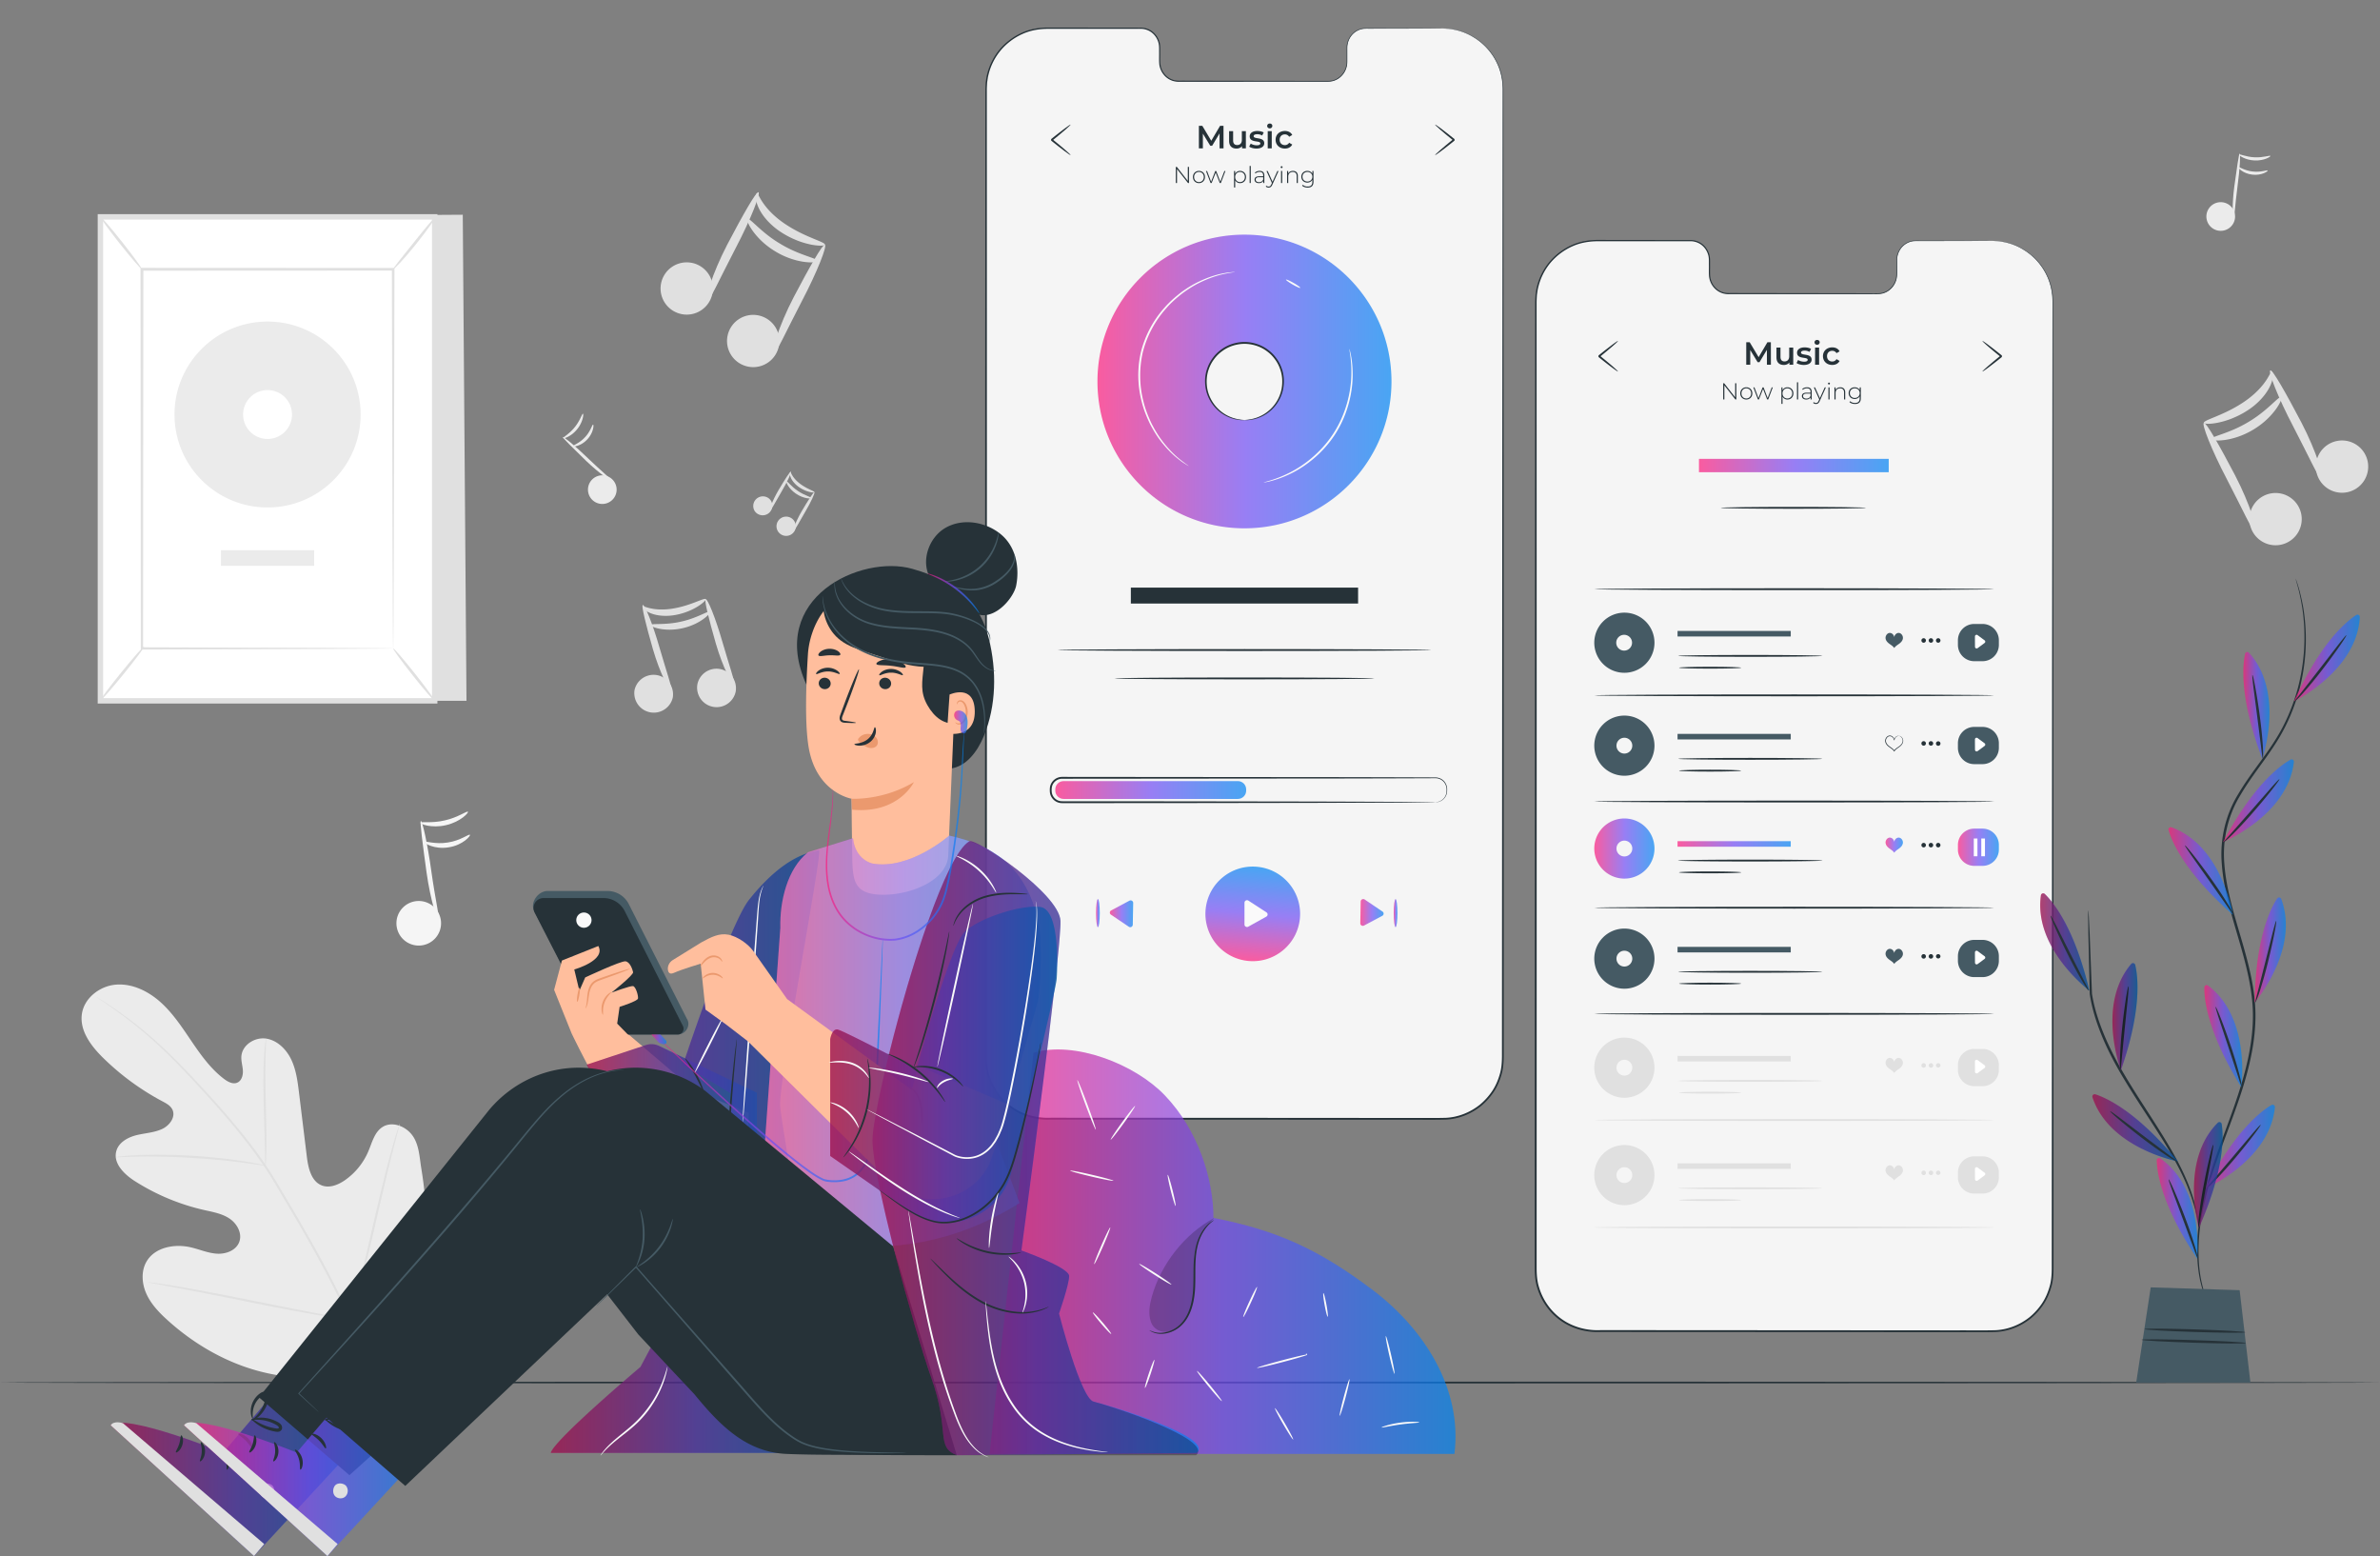 <svg xmlns="http://www.w3.org/2000/svg" width="332" height="217" fill="none" viewBox="0 0 332 217">
  <rect x="0" y="0" width="332" height="217" fill="#808080" stroke="none"/>
  <g clip-path="url(#a)">
    <path fill="#EBEBEB" d="M52.371 190.05c7.459-6.771 7.95-17.622 6.397-27.12-.259-1.585-.3-3.286-1.239-4.586-.939-1.299-2.831-2.027-4.173-1.173-1.113.709-1.452 2.151-1.968 3.374a9.39 9.39 0 0 1-3.28 4.047c-.948.657-2.162 1.14-3.236.717-1.473-.581-1.88-2.458-2.074-4.043l-1.086-8.863c-.194-1.584-.398-3.202-1.085-4.642-.687-1.44-1.957-2.696-3.52-2.924-1.563-.228-3.317.88-3.436 2.472-.05.662.169 1.314.21 1.977.04.663-.173 1.43-.775 1.693-.609.268-1.302-.1-1.835-.502-1.844-1.389-3.22-3.306-4.522-5.222-1.302-1.915-2.58-3.883-4.29-5.436s-3.943-2.671-6.23-2.508c-2.289.163-4.529 1.874-4.816 4.174-.287 2.307 1.309 4.405 2.961 6.03a35.721 35.721 0 0 0 8.276 6.069c.545.29 1.137.603 1.404 1.165.48 1.012-.387 2.189-1.386 2.67-1.131.546-2.43.588-3.648.892-1.218.304-2.488 1.021-2.805 2.249-.441 1.702 1.133 3.224 2.61 4.164a30.604 30.604 0 0 0 9.643 4.021c1.222.276 2.498.492 3.544 1.19 1.047.698 1.798 2.048 1.373 3.236-.424 1.19-1.837 1.735-3.089 1.665-1.25-.069-2.43-.591-3.652-.88-2.285-.541-5.08-.03-6.234 2.03-.759 1.354-.618 3.087.037 4.501.653 1.414 1.758 2.563 2.908 3.605 4.021 3.643 8.918 6.364 14.2 7.464 5.281 1.101 10.027.973 14.816-1.507"/>
    <path fill="#E0E0E0" d="M53.408 197.106c-.833-3.734-2.238-8.091-4.273-12.72-2.027-4.633-4.67-9.528-7.61-14.553l-2.192-3.713c-.722-1.217-1.438-2.424-2.21-3.561-1.538-2.282-3.19-4.358-4.819-6.28-1.63-1.924-3.246-3.69-4.769-5.33-1.527-1.637-2.98-3.137-4.362-4.448a56.872 56.872 0 0 0-6.977-5.692 52.665 52.665 0 0 0-2.58-1.685 1.305 1.305 0 0 0-.19-.105 1.08 1.08 0 0 0 .173.131l.525.359c.462.313 1.144.776 2.007 1.395a59.976 59.976 0 0 1 6.9 5.751c1.369 1.316 2.809 2.82 4.326 4.463 1.515 1.647 3.122 3.416 4.742 5.34 1.62 1.922 3.26 3.994 4.785 6.265.768 1.132 1.476 2.329 2.199 3.55l2.189 3.711c2.937 5.021 5.581 9.9 7.616 14.514 2.042 4.608 3.462 8.94 4.318 12.655"/>
    <path fill="#E0E0E0" d="M37.037 162.559c.02 0 .043-.247.068-.696.027-.448.045-1.098.055-1.901.02-1.606-.026-3.824-.087-6.27-.06-2.447-.076-4.659-.03-6.26.02-.801.043-1.448.065-1.896.02-.448.02-.697 0-.699-.02-.002-.06.243-.114.689a29.869 29.869 0 0 0-.158 1.896c-.1 1.605-.117 3.827-.056 6.276l.172 6.264.04 1.899c.01.448.025.697.046.698Z"/>
    <path fill="#E0E0E0" d="M16.155 161.374c.002.02.297.016.826-.008.53-.02 1.295-.054 2.242-.066 1.894-.039 4.511-.001 7.397.167 2.887.173 5.493.441 7.372.689.94.118 1.7.233 2.224.31.525.079.817.113.82.093.004-.021-.28-.093-.8-.207a39.687 39.687 0 0 0-2.216-.404c-1.877-.302-4.488-.604-7.384-.778-2.894-.168-5.522-.173-7.42-.081a34.26 34.26 0 0 0-2.244.162c-.528.059-.819.101-.817.122v.001Zm32.68 22.67c.01.003.047-.089.108-.267l.254-.781c.217-.68.506-1.671.847-2.901.683-2.459 1.52-5.885 2.392-9.679.873-3.794 1.676-7.224 2.307-9.694l.756-2.923.201-.796c.043-.183.061-.281.051-.284-.01-.003-.046.089-.107.267-.07.211-.153.468-.254.78-.218.68-.506 1.671-.848 2.901-.683 2.459-1.52 5.885-2.392 9.68-.872 3.794-1.676 7.223-2.307 9.693l-.756 2.923-.201.797c-.043.183-.06.281-.05.284Z"/>
    <path fill="#E0E0E0" d="M20.615 178.805c-.002.011.096.036.283.076l.82.163 3.023.566c2.553.479 6.07 1.18 9.955 1.961 3.887.781 7.415 1.45 9.977 1.876 1.282.214 2.32.375 3.04.473l.83.108c.19.021.291.027.292.016.002-.009-.096-.035-.283-.076l-.821-.162-3.022-.566a883.23 883.23 0 0 1-9.957-1.961c-3.886-.78-7.413-1.45-9.976-1.876a113.3 113.3 0 0 0-3.04-.473l-.83-.107c-.19-.022-.29-.028-.291-.017v-.001Z"/>
    <path fill="#EBEBEB" d="M85.917 67.658a1.997 1.997 0 0 1-1.275 2.522 1.997 1.997 0 1 1-1.25-3.795 2.001 2.001 0 0 1 2.525 1.273Z"/>
    <path fill="#EBEBEB" d="M85.433 67.117c-.069.101-1.824-1.066-3.68-2.854-1.845-1.787-3.318-3.234-3.25-3.32.085-.103 1.713 1.218 3.553 3 1.84 1.774 3.447 3.075 3.377 3.174Z"/>
    <path fill="#EBEBEB" d="M81.318 57.699c.115 0 .037 1.124-.807 2.157-.834 1.041-1.917 1.354-1.942 1.242-.055-.118.85-.575 1.6-1.519.766-.93 1.022-1.909 1.149-1.88Zm1.415 1.516c.117-.012.087 1.11-.809 2.06-.885.96-2.003 1.07-2 .953-.034-.125.904-.403 1.678-1.253.792-.831 1.004-1.785 1.13-1.76Zm228.68-27.865c-.64.9-1.889 1.11-2.789.471a1.996 1.996 0 0 1-.472-2.786 2.003 2.003 0 0 1 2.79-.47c.9.64 1.111 1.886.471 2.786Z"/>
    <path fill="#EBEBEB" d="M311.562 30.64c-.123.005-.223-2.098.118-4.65.347-2.544.639-4.586.749-4.582.134.006.034 2.1-.312 4.635-.338 2.532-.434 4.595-.555 4.597Z"/>
    <path fill="#EBEBEB" d="M316.714 21.746c.067.092-.884.696-2.218.63-1.334-.052-2.228-.738-2.153-.824.063-.114.967.343 2.173.385 1.204.063 2.146-.31 2.198-.191Zm-.383 2.036c.079.088-.843.73-2.14.573-1.3-.142-2.052-.976-1.954-1.043.08-.101.86.487 2.004.606 1.141.144 2.035-.252 2.09-.135Z"/>
    <path fill="#F5F5F5" d="M61.341 129.814a3.115 3.115 0 0 1-3.985 1.868 3.108 3.108 0 0 1-1.871-3.98 3.114 3.114 0 0 1 3.985-1.868 3.108 3.108 0 0 1 1.871 3.98Z"/>
    <path fill="#F5F5F5" d="M61.268 128.687c-.182.059-1.211-3.054-1.767-7.022-.544-3.958-.96-7.142-.793-7.182.203-.045.928 3.135 1.47 7.08.552 3.936 1.27 7.07 1.09 7.123v.001Z"/>
    <path fill="#F5F5F5" d="M65.274 113.204c.14.111-1.034 1.413-3.061 1.87-2.023.477-3.65-.177-3.573-.339.046-.197 1.593.11 3.418-.328 1.833-.407 3.087-1.361 3.216-1.204v.001Zm.276 3.214c.157.098-.959 1.443-2.97 1.749-2.007.329-3.483-.607-3.365-.749.077-.185 1.494.372 3.258.073 1.77-.259 2.946-1.226 3.077-1.073Z"/>
    <path fill="#E0E0E0" d="M97.874 43.227a3.653 3.653 0 0 1-5.078-.922 3.64 3.64 0 0 1 .924-5.07 3.652 3.652 0 0 1 5.077.922 3.64 3.64 0 0 1-.923 5.07Z"/>
    <path fill="#E0E0E0" d="M98.571 42.102c-.335-.107.712-3.832 2.888-8.009 2.178-4.153 4.037-7.415 4.34-7.29.344.143-1.043 3.73-3.21 7.862-2.149 4.124-3.687 7.547-4.018 7.437Z"/>
    <path fill="#E0E0E0" d="M115.071 34.127c-.009.295-3.057.256-6.143-1.767-1.525-.99-2.634-2.315-3.125-3.43-.519-1.12-.391-1.93-.24-1.934.195-.026.382.638 1.019 1.492.615.863 1.664 1.918 3.047 2.819 2.76 1.83 5.527 2.43 5.442 2.82Zm-7.926 16.424a3.652 3.652 0 0 1-5.077-.922 3.64 3.64 0 0 1 .923-5.07 3.652 3.652 0 0 1 5.077.923 3.64 3.64 0 0 1-.923 5.07Z"/>
    <path fill="#E0E0E0" d="M107.843 49.426c-.335-.107.712-3.833 2.888-8.01 2.178-4.152 4.037-7.414 4.34-7.29.344.144-1.044 3.732-3.211 7.863-2.149 4.123-3.686 7.547-4.017 7.437Z"/>
    <path fill="#E0E0E0" d="M114.027 36.386c.026.33-2.888.483-5.848-1.311-2.977-1.769-4.208-4.41-3.904-4.542.31-.204 1.876 1.88 4.556 3.458 2.652 1.622 5.231 2.026 5.195 2.395h.001Zm210.6 31.683a3.652 3.652 0 0 0 5.077-.923 3.64 3.64 0 0 0-.923-5.07 3.652 3.652 0 0 0-5.077.923 3.64 3.64 0 0 0 .923 5.07Z"/>
    <path fill="#E0E0E0" d="M323.93 66.943c.335-.107-.712-3.832-2.888-8.008-2.178-4.153-4.037-7.415-4.34-7.29-.344.142 1.043 3.73 3.21 7.861 2.149 4.124 3.687 7.548 4.018 7.437Z"/>
    <path fill="#E0E0E0" d="M307.43 58.968c.009.295 3.057.257 6.143-1.766 1.525-.99 2.634-2.315 3.125-3.431.519-1.12.391-1.93.24-1.933-.195-.027-.382.637-1.019 1.491-.615.863-1.664 1.918-3.047 2.82-2.76 1.828-5.527 2.429-5.442 2.819Zm7.926 16.424a3.653 3.653 0 0 0 5.077-.922 3.64 3.64 0 0 0-.924-5.07 3.652 3.652 0 0 0-5.077.922 3.64 3.64 0 0 0 .924 5.07Z"/>
    <path fill="#E0E0E0" d="M314.658 74.267c.335-.107-.712-3.833-2.888-8.009-2.178-4.153-4.037-7.415-4.34-7.29-.344.144 1.044 3.731 3.21 7.862 2.15 4.124 3.687 7.548 4.018 7.437Z"/>
    <path fill="#E0E0E0" d="M308.474 61.227c-.026.33 2.887.483 5.847-1.311 2.977-1.768 4.208-4.41 3.904-4.541-.31-.205-1.876 1.88-4.556 3.457-2.652 1.623-5.23 2.025-5.195 2.395ZM93.847 97.296a2.72 2.72 0 0 1-5.325-1.1 2.72 2.72 0 0 1 5.325 1.1Z"/>
    <path fill="#E0E0E0" d="M93.644 96.33c-.236.115-1.589-2.43-2.565-5.8-.964-3.358-1.64-6.071-1.413-6.16.26-.099 1.358 2.548 2.316 5.888.963 3.327 1.897 5.963 1.662 6.073Z"/>
    <path fill="#E0E0E0" d="M98.436 83.561c.147.164-1.516 1.708-4.222 2.201-1.332.248-2.612.103-3.451-.246-.857-.337-1.205-.84-1.125-.92.091-.115.534.148 1.318.282.776.15 1.884.18 3.094-.043 2.43-.43 4.231-1.527 4.386-1.274Zm4.181 12.926a2.719 2.719 0 0 1-5.325-1.1 2.719 2.719 0 0 1 5.325 1.1Z"/>
    <path fill="#E0E0E0" d="M102.414 95.522c-.236.114-1.589-2.432-2.565-5.802-.964-3.357-1.64-6.07-1.413-6.159.26-.099 1.358 2.548 2.316 5.888.964 3.327 1.898 5.963 1.662 6.073Z"/>
    <path fill="#E0E0E0" d="M99.036 85.315c.184.164-1.308 1.743-3.828 2.294-2.516.575-4.54-.218-4.443-.445.061-.27 1.98.05 4.236-.474 2.266-.486 3.864-1.593 4.035-1.376v.001ZM107.1 71.66a1.346 1.346 0 0 1-1.851-.435 1.345 1.345 0 0 1 2.287-1.412c.391.63.195 1.458-.436 1.848Z"/>
    <path fill="#E0E0E0" d="M107.378 71.26c-.121-.046.335-1.398 1.215-2.893.881-1.487 1.627-2.653 1.737-2.6.123.059-.456 1.353-1.332 2.832-.87 1.476-1.501 2.707-1.621 2.66h.001Z"/>
    <path fill="#E0E0E0" d="M113.603 68.639c-.009.108-1.13.036-2.228-.767-.542-.394-.925-.902-1.084-1.323-.17-.421-.107-.717-.052-.715.073-.006.129.242.347.568.21.33.576.737 1.067 1.096.981.725 1.988.999 1.95 1.14Zm-3.231 5.893c-.632.39-1.46.195-1.851-.436a1.342 1.342 0 0 1 .437-1.848 1.346 1.346 0 0 1 1.851.436c.39.631.195 1.459-.437 1.848Z"/>
    <path fill="#E0E0E0" d="M110.65 74.131c-.121-.045.335-1.397 1.216-2.892.88-1.487 1.627-2.652 1.736-2.6.124.059-.455 1.353-1.332 2.832-.869 1.477-1.501 2.707-1.62 2.66Z"/>
    <path fill="#E0E0E0" d="M113.175 69.45c.004.122-1.072.123-2.127-.594-1.062-.707-1.464-1.703-1.35-1.745.118-.07.655.727 1.611 1.359.945.648 1.886.845 1.866.98ZM65.074 97.736H17.253l.672-67.493 46.63-.298.519 67.791Z"/>
    <path fill="#fff" d="M60.64 30.243H14.007v67.493H60.64V30.243Z"/>
    <path fill="#E0E0E0" d="M61.018 98.114h-47.39v-68.25h47.39v68.25Zm-46.634-.755h45.878V30.62H14.384v66.738Z"/>
    <path fill="#fff" d="M54.846 37.553H19.8v52.874h35.046V37.553Z"/>
    <path fill="#E0E0E0" d="M54.846 90.427s-.007-.093-.01-.263l-.01-.753-.023-2.907-.048-10.899-.09-38.052.181.18-35.041.017H19.8l.197-.197c-.015 19.945-.03 38.333-.04 52.874l-.157-.157 25.491.082 7.054.04 1.856.018c.42.005.645.017.645.017s-.202.011-.612.016l-1.826.018-7.018.04-25.59.082h-.156v-.156l-.04-52.874v-.197h.201l35.042.017h.18v.18l-.089 38.171-.048 10.858-.022 2.87-.01.734a1.86 1.86 0 0 1-.012.24Z"/>
    <path fill="#E0E0E0" d="M60.77 30.243c.083.064-1.126 1.79-2.75 3.825-1.627 2.034-3.095 3.556-3.174 3.485-.083-.073 1.246-1.704 2.867-3.73 1.618-2.028 2.968-3.65 3.058-3.58Zm-.13 67.493c-.085.067-1.451-1.514-3.051-3.533s-2.828-3.71-2.743-3.777c.085-.068 1.451 1.514 3.051 3.533 1.6 2.018 2.828 3.71 2.743 3.777Z"/>
    <path fill="#fff" d="m14 97.683 6.108-7.526L14 97.683Z"/>
    <path fill="#E0E0E0" d="M20.108 90.157c.084.069-1.215 1.81-2.9 3.887-1.688 2.078-3.124 3.707-3.208 3.639-.085-.068 1.214-1.809 2.9-3.887 1.687-2.077 3.123-3.707 3.208-3.638Zm-6.101-59.914c.085-.067 1.437 1.497 3.02 3.495 1.582 1.999 2.796 3.673 2.71 3.74-.085.068-1.437-1.497-3.02-3.496-1.582-1.997-2.796-3.672-2.71-3.74Z"/>
    <path fill="#EBEBEB" d="M37.323 44.845c-7.169 0-12.98 5.803-12.98 12.962 0 7.158 5.811 12.962 12.98 12.962 7.17 0 12.98-5.804 12.98-12.962 0-7.159-5.81-12.962-12.98-12.962Zm0 16.37a3.41 3.41 0 0 1-3.412-3.408 3.41 3.41 0 0 1 3.412-3.407 3.41 3.41 0 0 1 3.412 3.407 3.41 3.41 0 0 1-3.412 3.407Zm6.501 15.513H30.822v2.184h13.002v-2.184Z"/>
    <path fill="#263238" d="M332 192.805c0 .071-74.327.13-165.992.13-91.665 0-166.008-.059-166.008-.13 0-.072 74.311-.13 166.008-.13s165.992.059 165.992.13Z"/>
    <path fill="#F5F5F5" d="m277.924 33.585-10.729-.006c-1.438 0-2.606 1.216-2.606 2.718l-.001 1.943c0 1.502-1.166 2.72-2.605 2.718l-20.913-.012c-1.439 0-2.605-1.22-2.605-2.721v-1.943c.001-1.502-1.166-2.72-2.604-2.721l-3.774-.003-9.39-.005c-4.663-.003-8.446 3.771-8.447 8.428l-.026 135.212c-.001 4.654 3.776 8.429 8.437 8.431l55.226.033c4.664.003 8.446-3.771 8.447-8.429l.027-135.212c0-4.654-3.776-8.428-8.437-8.43Z"/>
    <path fill="#263238" d="M277.924 33.585s.097 0 .289.008c.191.018.482-.004.855.066.749.088 1.888.33 3.168 1.091a8.486 8.486 0 0 1 3.536 4.076c.418 1.003.644 2.174.633 3.423l.005 3.974.031 47.563.014 70.54v12.634c-.009.856-.064 1.739-.323 2.574-.244.835-.59 1.65-1.08 2.379a9.112 9.112 0 0 1-1.76 1.95c-1.374 1.102-3.097 1.805-4.881 1.892-1.772.052-3.528.013-5.306.024l-10.752-.005-22.066-.011a1506837.984 1506837.984 0 0 0-16.986-.009c-1.913.098-3.903-.407-5.504-1.518-1.609-1.103-2.797-2.77-3.351-4.621-.298-.922-.353-1.908-.353-2.855l.001-2.842.002-11.273.006-22.039.016-41.662.02-37.7.011-17.086.001-2.045c.005-.34.03-.683.048-1.023.059-.335.085-.677.173-1.005a8.618 8.618 0 0 1 1.777-3.576 8.797 8.797 0 0 1 3.134-2.339c1.189-.536 2.496-.725 3.756-.71l7.359.01c1.196 0 2.376.002 3.54.004l1.735.002c.58-.029 1.188.13 1.665.465a2.79 2.79 0 0 1 1.035 1.358c.217.543.165 1.129.172 1.667.011.544-.028 1.106.025 1.623.067.521.288 1.02.629 1.408.335.395.794.677 1.287.798.491.124 1.023.058 1.537.076l3.047.005 11.133.017 4.908.009c.386-.007.782.017 1.149-.015.37-.042.724-.17 1.031-.362a2.663 2.663 0 0 0 1.182-1.696c.077-.336.064-.68.066-1.022l.002-1.008c.005-.329-.015-.66.045-.984a2.84 2.84 0 0 1 .319-.904c.305-.556.8-.976 1.35-1.191.555-.241 1.146-.168 1.678-.179l5.476.015 3.367.015c.759.005 1.148.014 1.148.014s-.389.009-1.148.013l-3.367.01-5.476.01c-.539.013-1.115-.056-1.647.179-.532.21-1.01.618-1.303 1.157a2.777 2.777 0 0 0-.306.876c-.058.31-.037.637-.04.969l.001 1.008c-.002.338.014.693-.066 1.044a2.765 2.765 0 0 1-1.223 1.765 2.58 2.58 0 0 1-1.076.38c-.392.035-.769.01-1.162.018l-4.908.003-11.132.004h-3.825a3.013 3.013 0 0 1-.796-.077 2.64 2.64 0 0 1-1.367-.845 2.82 2.82 0 0 1-.668-1.489c-.057-.558-.016-1.09-.029-1.644-.007-.55.041-1.104-.165-1.612a2.628 2.628 0 0 0-.975-1.276 2.546 2.546 0 0 0-1.572-.434h-12.634c-1.248-.013-2.515.172-3.681.698a8.615 8.615 0 0 0-3.062 2.29 8.438 8.438 0 0 0-1.733 3.496c-.085.32-.109.655-.168.982-.017.334-.041.665-.045 1.003v2.045l.004 17.085.005 37.7-.001 41.663-.002 22.039-.002 11.273v2.842c0 .945.053 1.882.342 2.781.538 1.794 1.689 3.412 3.25 4.482 1.561 1.077 3.461 1.566 5.356 1.472l5.7.003 11.286.007 22.066.015 10.752.008c1.771-.01 3.55.028 5.291-.022 1.733-.084 3.404-.766 4.74-1.835a8.903 8.903 0 0 0 1.71-1.895c.477-.708.813-1.498 1.049-2.309.253-.813.306-1.66.316-2.508l.001-2.557.005-10.077.041-70.54.05-47.563.007-3.974c.015-1.24-.205-2.398-.615-3.394a8.448 8.448 0 0 0-3.491-4.06 8.007 8.007 0 0 0-3.145-1.11c-.372-.075-.662-.056-.853-.079a9.158 9.158 0 0 1-.288-.021v.001Z"/>
    <path fill="url(#b)" fill-opacity=".7" d="M276.558 115.558h-1.161a2.275 2.275 0 0 0-2.276 2.273v.647a2.274 2.274 0 0 0 2.276 2.272h1.161a2.274 2.274 0 0 0 2.276-2.272v-.647a2.275 2.275 0 0 0-2.276-2.273Z"/>
    <path fill="url(#c)" fill-opacity=".7" d="M264.921 116.813c-.321-.046-.65.244-.683.602-.033-.358-.362-.648-.683-.602-.321.046-.573.419-.523.775.045.318.282.556.524.733.241.177.511.332.682.592.171-.259.441-.415.683-.592.241-.177.479-.415.524-.733.05-.356-.202-.729-.524-.775Z"/>
    <path fill="#263238" d="M268.657 117.86a.314.314 0 1 1-.628 0 .314.314 0 0 1 .628 0Zm1.015 0a.314.314 0 1 1-.628 0 .314.314 0 0 1 .628 0Zm1.015 0a.315.315 0 1 1-.63-.001.315.315 0 0 1 .63.001Zm-16.471 2.15c0 .072-4.507.13-10.066.13-5.559 0-10.067-.058-10.067-.13 0-.071 4.506-.129 10.067-.129s10.066.058 10.066.129Zm-11.326 1.648c0 .071-1.943.129-4.339.129-2.395 0-4.339-.058-4.339-.129 0-.071 1.943-.13 4.339-.13 2.397 0 4.339.059 4.339.13Z"/>
    <path fill="url(#d)" fill-opacity=".7" d="M226.594 114.142a4.196 4.196 0 0 0-4.199 4.193 4.196 4.196 0 0 0 4.199 4.192 4.196 4.196 0 0 0 4.199-4.192 4.196 4.196 0 0 0-4.199-4.193Zm0 5.295a1.103 1.103 0 1 1 0-2.206 1.103 1.103 0 0 1 0 2.206Z"/>
    <path fill="#263238" d="M278.175 82.166c0 .072-12.488.13-27.888.13-15.401 0-27.892-.059-27.892-.13 0-.071 12.486-.13 27.892-.13 15.406 0 27.888.059 27.888.13Zm0 14.806c0 .071-12.488.13-27.888.13-15.401 0-27.892-.06-27.892-.13 0-.072 12.486-.13 27.892-.13 15.406 0 27.888.058 27.888.13Zm0 14.806c0 .072-12.488.13-27.888.13-15.401 0-27.892-.058-27.892-.13 0-.071 12.486-.129 27.892-.129 15.406 0 27.888.058 27.888.129Zm0 14.806c0 .072-12.488.129-27.888.129-15.401 0-27.892-.058-27.892-.129 0-.071 12.486-.129 27.892-.129 15.406 0 27.888.058 27.888.129Zm0 14.806c0 .072-12.488.13-27.888.13-15.401 0-27.892-.059-27.892-.13 0-.071 12.486-.129 27.892-.129 15.406 0 27.888.058 27.888.129Z"/>
    <path fill="#E0E0E0" d="M278.175 156.196c0 .072-12.488.13-27.888.13-15.401 0-27.892-.058-27.892-.13 0-.071 12.486-.129 27.892-.129 15.406 0 27.888.058 27.888.129Z"/>
    <path fill="#263238" d="M260.297 70.82c0 .072-4.536.13-10.131.13-5.595 0-10.132-.058-10.132-.13 0-.07 4.536-.13 10.132-.13s10.131.06 10.131.13Z"/>
    <path fill="url(#e)" fill-opacity=".7" d="M249.802 117.307H234.01v.773h15.792v-.773Z"/>
    <path fill="#455A64" d="M276.558 87.016h-1.161a2.274 2.274 0 0 0-2.276 2.272v.647a2.274 2.274 0 0 0 2.276 2.273h1.161a2.274 2.274 0 0 0 2.276-2.273v-.647a2.274 2.274 0 0 0-2.276-2.272Zm-49.964-1.577a4.196 4.196 0 0 0-4.199 4.193 4.196 4.196 0 0 0 4.199 4.192 4.196 4.196 0 0 0 4.199-4.192 4.196 4.196 0 0 0-4.199-4.193Zm0 5.294a1.103 1.103 0 1 1 0-2.205 1.103 1.103 0 0 1 0 2.205Zm38.327-2.463c-.321-.046-.65.245-.683.602-.033-.358-.362-.648-.683-.602-.321.046-.573.42-.523.776.045.317.282.555.524.733.241.177.511.332.682.592.171-.26.441-.415.683-.592.241-.178.479-.416.524-.733.05-.356-.202-.73-.524-.776Z"/>
    <path fill="#263238" d="M268.657 89.318a.313.313 0 1 1-.627 0 .313.313 0 0 1 .627 0Zm1.015 0a.313.313 0 1 1-.627 0 .313.313 0 0 1 .627 0Zm1.015 0a.314.314 0 1 1-.628 0 .314.314 0 0 1 .628 0Z"/>
    <path fill="#fff" d="M275.498 88.754c-.002.417.003 1.036.007 1.453a.229.229 0 0 0 .366.18l.972-.72a.229.229 0 0 0 0-.368l-.978-.726a.228.228 0 0 0-.366.18h-.001Z"/>
    <path fill="#455A64" d="M249.803 87.99h-15.792v.773h15.792v-.773Z"/>
    <path fill="#263238" d="M254.216 91.468c0 .072-4.507.13-10.066.13-5.559 0-10.067-.059-10.067-.13 0-.071 4.506-.13 10.067-.13s10.066.059 10.066.13Zm-11.326 1.647c0 .072-1.943.13-4.339.13-2.395 0-4.339-.059-4.339-.13 0-.07 1.943-.13 4.339-.13 2.397 0 4.339.06 4.339.13Z"/>
    <path fill="#455A64" d="M276.558 131.073h-1.161a2.274 2.274 0 0 0-2.276 2.273v.646a2.274 2.274 0 0 0 2.276 2.273h1.161a2.274 2.274 0 0 0 2.276-2.273v-.646a2.274 2.274 0 0 0-2.276-2.273Zm-49.964-1.577a4.196 4.196 0 0 0-4.199 4.193 4.196 4.196 0 0 0 4.199 4.192 4.196 4.196 0 0 0 4.199-4.192 4.196 4.196 0 0 0-4.199-4.193Zm0 5.295a1.103 1.103 0 1 1 0-2.206 1.103 1.103 0 0 1 0 2.206Zm38.327-2.463c-.321-.046-.65.243-.683.602-.033-.359-.362-.648-.683-.602-.321.046-.573.419-.523.775.045.317.282.555.524.733.241.177.511.332.682.592.171-.26.441-.415.683-.592.241-.178.479-.416.524-.733.05-.356-.202-.729-.524-.775Z"/>
    <path fill="#263238" d="M268.657 133.375a.314.314 0 1 1-.628 0 .314.314 0 0 1 .628 0Zm1.015 0a.314.314 0 1 1-.628 0 .314.314 0 0 1 .628 0Zm1.015 0a.315.315 0 0 1-.628 0 .314.314 0 0 1 .628 0Z"/>
    <path fill="#fff" d="M275.498 132.811c-.002.417.003 1.036.007 1.454a.229.229 0 0 0 .366.18l.972-.721a.23.23 0 0 0 0-.368l-.978-.726a.229.229 0 0 0-.366.181h-.001Z"/>
    <path fill="#455A64" d="M249.803 132.047h-15.792v.773h15.792v-.773Z"/>
    <path fill="#263238" d="M254.216 135.525c0 .072-4.507.129-10.066.129-5.559 0-10.067-.058-10.067-.129 0-.071 4.506-.129 10.067-.129s10.066.058 10.066.129Zm-11.326 1.647c0 .072-1.943.13-4.339.13-2.395 0-4.339-.058-4.339-.13 0-.071 1.943-.129 4.339-.129 2.397 0 4.339.058 4.339.129Z"/>
    <path fill="#E0E0E0" d="M276.558 146.281h-1.161a2.274 2.274 0 0 0-2.276 2.273v.646a2.274 2.274 0 0 0 2.276 2.273h1.161a2.274 2.274 0 0 0 2.276-2.273v-.646a2.274 2.274 0 0 0-2.276-2.273Zm-49.964-1.577a4.196 4.196 0 0 0-4.199 4.193 4.196 4.196 0 0 0 4.199 4.192 4.196 4.196 0 0 0 4.199-4.192 4.196 4.196 0 0 0-4.199-4.193Zm0 5.295a1.103 1.103 0 1 1 0-2.206 1.103 1.103 0 0 1 0 2.206Zm38.327-2.463c-.321-.047-.65.244-.683.602-.033-.358-.362-.648-.683-.602-.321.045-.573.419-.523.775.045.317.282.555.524.733.241.177.511.332.682.592.171-.26.441-.415.683-.592.241-.178.479-.416.524-.733.05-.356-.202-.729-.524-.775Zm3.736 1.047a.314.314 0 1 1-.628 0 .314.314 0 0 1 .628 0Zm1.015 0a.314.314 0 1 1-.628 0 .314.314 0 0 1 .628 0Zm1.015 0a.315.315 0 0 1-.628 0 .314.314 0 0 1 .628 0Z"/>
    <path fill="#fff" d="M275.498 148.019c-.002.417.003 1.036.007 1.453a.228.228 0 0 0 .366.18l.972-.721a.23.23 0 0 0 0-.368l-.978-.725a.228.228 0 0 0-.366.181h-.001Z"/>
    <path fill="#E0E0E0" d="M249.803 147.255h-15.792v.773h15.792v-.773Zm4.413 3.478c0 .072-4.507.13-10.066.13-5.559 0-10.067-.058-10.067-.13 0-.072 4.506-.129 10.067-.129 5.56 0 10.066.058 10.066.129Zm-11.326 1.647c0 .072-1.943.13-4.339.13-2.395 0-4.339-.058-4.339-.13 0-.071 1.943-.129 4.339-.129 2.397 0 4.339.058 4.339.129Zm35.285 18.796c0 .072-12.488.13-27.888.13-15.401 0-27.892-.058-27.892-.13 0-.071 12.486-.129 27.892-.129 15.406 0 27.888.058 27.888.129Zm-1.617-9.915h-1.161a2.274 2.274 0 0 0-2.276 2.273v.646a2.274 2.274 0 0 0 2.276 2.273h1.161a2.274 2.274 0 0 0 2.276-2.273v-.646a2.274 2.274 0 0 0-2.276-2.273Zm-49.964-1.576a4.196 4.196 0 0 0-4.199 4.192 4.196 4.196 0 0 0 4.199 4.193 4.196 4.196 0 0 0 4.199-4.193 4.196 4.196 0 0 0-4.199-4.192Zm0 5.294a1.102 1.102 0 1 1-.001-2.205 1.102 1.102 0 0 1 .001 2.205Zm38.327-2.463c-.321-.047-.65.244-.683.602-.033-.358-.362-.648-.683-.602-.321.045-.573.419-.523.775.045.317.282.555.524.733.241.177.511.332.682.592.171-.26.441-.415.683-.592.241-.178.479-.416.524-.733.05-.356-.202-.729-.524-.775Zm3.736 1.047a.314.314 0 1 1-.628 0 .314.314 0 0 1 .628 0Zm1.015 0a.314.314 0 1 1-.628 0 .314.314 0 0 1 .628 0Zm1.015 0a.315.315 0 0 1-.628 0 .314.314 0 0 1 .628 0Z"/>
    <path fill="#fff" d="M275.498 162.999c-.002.417.003 1.036.007 1.453a.229.229 0 0 0 .366.181l.972-.721a.23.23 0 0 0 0-.368l-.978-.726a.228.228 0 0 0-.366.181h-.001Z"/>
    <path fill="#E0E0E0" d="M249.803 162.235h-15.792v.773h15.792v-.773Zm4.413 3.478c0 .072-4.507.13-10.066.13-5.559 0-10.067-.058-10.067-.13 0-.072 4.506-.13 10.067-.13 5.56 0 10.066.059 10.066.13Zm-11.326 1.647c0 .072-1.943.13-4.339.13-2.395 0-4.339-.058-4.339-.13 0-.071 1.943-.129 4.339-.129 2.397 0 4.339.058 4.339.129Z"/>
    <path fill="#455A64" d="M276.558 101.372h-1.161a2.275 2.275 0 0 0-2.276 2.273v.647a2.274 2.274 0 0 0 2.276 2.272h1.161a2.274 2.274 0 0 0 2.276-2.272v-.647a2.275 2.275 0 0 0-2.276-2.273Zm-49.964-1.577a4.196 4.196 0 0 0-4.199 4.193 4.196 4.196 0 0 0 4.199 4.193 4.196 4.196 0 0 0 4.199-4.193 4.196 4.196 0 0 0-4.199-4.193Zm0 5.295a1.103 1.103 0 1 1 0-2.206 1.103 1.103 0 0 1 0 2.206Z"/>
    <path fill="#263238" d="M264.921 102.627s.083-.011.209.061c.122.069.288.23.341.494.063.265-.074.601-.339.836-.255.246-.63.404-.852.736l-.042.064-.042-.064c-.166-.258-.47-.421-.753-.64-.226-.178-.426-.421-.462-.71a.778.778 0 0 1 .312-.717c.216-.167.518-.123.69.018.18.138.277.338.29.521h-.069a.705.705 0 0 1 .448-.582c.172-.059.27-.017.27-.017 0 .011-.099-.014-.256.052a.677.677 0 0 0-.393.553h-.069a.667.667 0 0 0-.271-.46.484.484 0 0 0-.584-.01.688.688 0 0 0-.267.628c.032.251.21.471.426.643.269.209.589.38.772.666h-.084c.251-.364.635-.515.877-.745.256-.221.383-.519.335-.762a.716.716 0 0 0-.296-.476c-.113-.077-.194-.08-.191-.089Zm3.736 1.048a.314.314 0 1 1-.629-.001.314.314 0 0 1 .629.001Zm1.015 0c0 .173-.14.313-.314.313a.313.313 0 1 1 0-.627c.174 0 .314.14.314.314Zm1.015 0a.314.314 0 1 1-.627-.001.314.314 0 0 1 .627.001Z"/>
    <path fill="#fff" d="M275.498 103.11c-.002.417.003 1.036.007 1.453a.229.229 0 0 0 .366.181l.972-.721a.23.23 0 0 0 0-.368l-.978-.726a.228.228 0 0 0-.366.181h-.001Z"/>
    <path fill="#455A64" d="M249.803 102.346h-15.792v.773h15.792v-.773Z"/>
    <path fill="#263238" d="M254.216 105.824c0 .072-4.507.13-10.066.13-5.559 0-10.067-.059-10.067-.13 0-.071 4.506-.129 10.067-.129s10.066.058 10.066.129Zm-11.326 1.648c0 .071-1.943.13-4.339.13-2.395 0-4.339-.059-4.339-.13 0-.072 1.943-.13 4.339-.13 2.397 0 4.339.059 4.339.13Z"/>
    <path fill="#fff" d="M275.845 116.936h-.51v2.476h.51v-2.476Zm1.048 0h-.511v2.476h.511v-2.476Z"/>
    <path fill="url(#f)" fill-opacity=".7" d="M263.468 63.99h-26.471v1.864h26.471v-1.865Z"/>
    <path fill="#263238" d="m246.48 50.865-.005-2.08-1.032 1.722h-.26l-1.032-1.695v2.053h-.557v-3.138h.48l1.248 2.08 1.226-2.08h.48l.005 3.138h-.553Zm3.668-2.394v2.394h-.534v-.305c-.18.22-.463.336-.773.336-.615 0-1.032-.336-1.032-1.057v-1.367h.561v1.29c0 .436.206.642.561.642.391 0 .656-.242.656-.722v-1.21h.561Zm.462 2.156.216-.425c.211.139.534.237.835.237.354 0 .502-.098.502-.264 0-.458-1.481-.027-1.481-.982 0-.452.408-.748 1.055-.748.319 0 .682.076.898.206l-.216.426a1.315 1.315 0 0 0-.687-.18c-.341 0-.502.112-.502.27 0 .483 1.481.053 1.481.99 0 .448-.413.74-1.087.74-.399 0-.799-.117-1.014-.27Zm2.509-2.887c0-.187.153-.335.36-.335.206 0 .359.139.359.323 0 .197-.148.35-.359.35-.207 0-.36-.149-.36-.337Zm.077.731h.56v2.394h-.56v-2.394Zm1.099 1.197c0-.717.539-1.224 1.297-1.224.467 0 .84.193 1.024.556l-.431.25a.68.68 0 0 0-.597-.331c-.413 0-.727.287-.727.748 0 .466.314.748.727.748a.679.679 0 0 0 .597-.331l.431.25c-.184.36-.557.56-1.024.56-.758 0-1.297-.51-1.297-1.227v.001Zm-12.084 3.784v2.25h-.135l-1.535-1.954v1.954h-.164v-2.25h.138l1.532 1.954v-1.954h.164Zm.551 1.411c0-.498.357-.852.84-.852s.84.354.84.852-.357.852-.84.852c-.482 0-.84-.354-.84-.852Zm1.516 0c0-.421-.29-.707-.676-.707-.386 0-.675.286-.675.707s.289.707.675.707c.386 0 .676-.286.676-.707Zm3.016-.839-.636 1.678h-.152l-.566-1.456-.57 1.456h-.148l-.637-1.678h.154l.56 1.498.573-1.498h.138l.569 1.495.567-1.495h.148Zm2.875.839c0 .504-.357.852-.83.852a.752.752 0 0 1-.682-.396v1.006h-.16v-2.3h.154v.395a.75.75 0 0 1 .689-.409c.473 0 .83.35.83.852h-.001Zm-.16 0c0-.421-.293-.707-.679-.707-.387 0-.676.286-.676.707s.29.707.676.707c.386 0 .679-.286.679-.707Zm.661-1.546h.161v2.385h-.161v-2.385Zm2.053 1.321v1.064h-.155v-.3c-.106.194-.312.313-.605.313-.376 0-.605-.193-.605-.48 0-.253.161-.468.628-.468h.576v-.135c0-.312-.171-.48-.499-.48a.87.87 0 0 0-.579.213l-.081-.116c.168-.148.412-.238.673-.238.415 0 .647.212.647.627Zm-.161.569v-.315h-.573c-.347 0-.469.145-.469.337 0 .22.171.354.466.354.283 0 .48-.135.576-.376Zm2.141-1.183-.862 1.906c-.135.309-.302.408-.525.408a.537.537 0 0 1-.389-.15l.081-.123c.086.09.186.132.312.132.154 0 .266-.07.37-.3l.09-.201-.756-1.671h.17l.673 1.5.673-1.5h.164-.001Zm.3-.536c0-.07.058-.132.132-.132a.13.13 0 0 1 .132.128.13.13 0 0 1-.132.132.13.13 0 0 1-.132-.128Zm.051.537h.161v1.677h-.161v-1.677Zm2.344.697v.98h-.161v-.967c0-.38-.203-.579-.544-.579-.396 0-.637.254-.637.652v.894h-.16v-1.678h.154v.363c.112-.234.348-.376.666-.376.409 0 .682.241.682.71Zm2.179-.698v1.498c0 .562-.273.816-.814.816-.306 0-.599-.096-.769-.267l.087-.122a.994.994 0 0 0 .679.244c.447 0 .656-.206.656-.652v-.283c-.138.244-.396.382-.698.382-.477 0-.837-.337-.837-.816 0-.48.36-.813.837-.813.309 0 .57.141.705.392v-.38h.154v.001Zm-.157.8c0-.395-.29-.668-.689-.668-.396 0-.685.273-.685.668 0 .396.289.672.685.672.399 0 .689-.276.689-.672Zm-33.724-3.02c-.045.056-1.261-.85-2.716-2.023 0-.404.001-.113.001-.203h.001l.002-.002.005-.004.008-.007.017-.014.034-.027.068-.055.134-.107.263-.21.499-.392.854-.654c.492-.366.807-.579.83-.55.022.027-.252.29-.714.693l-.82.697-.489.404-.26.213-.134.109-.067.054-.034.028-.017.014-.009.007-.004.003-.002.002h-.001c0-.089-.001.203-.001-.2 1.455 1.173 2.598 2.17 2.552 2.225Zm50.847-4.248c.044-.056 1.26.85 2.714 2.023 0 .403 0 .112-.001.203h-.001l-.002.002-.004.004-.009.007-.016.014-.034.027-.068.054-.134.108-.263.21-.499.392-.855.654c-.491.366-.807.578-.829.55-.022-.027.252-.29.714-.693l.819-.697.49-.405.26-.212.134-.108.067-.055.034-.028.017-.014.008-.006.005-.004.002-.002h.001c0 .09.001-.203.001.2-1.455-1.173-2.597-2.17-2.552-2.225h.001Z"/>
    <path fill="#F5F5F5" d="m201.23 3.965-10.729-.006c-1.439 0-2.606 1.216-2.606 2.718l-.001 1.943c0 1.502-1.167 2.719-2.605 2.718l-20.913-.012c-1.439 0-2.605-1.22-2.605-2.721V6.66c0-1.501-1.166-2.72-2.604-2.72l-3.774-.003-9.39-.005c-4.664-.003-8.446 3.77-8.447 8.428l-.027 135.212c-.001 4.654 3.776 8.429 8.437 8.431l55.227.032c4.663.003 8.445-3.771 8.447-8.428l.026-135.212c.001-4.654-3.776-8.428-8.437-8.431h.001Z"/>
    <path fill="#263238" d="M201.23 3.965s.097 0 .289.008c.191.018.482-.004.856.066a7.95 7.95 0 0 1 3.167 1.091 8.486 8.486 0 0 1 3.536 4.076c.418 1.003.645 2.174.633 3.423l.005 3.974.032 47.562.014 70.541v12.634c-.01.857-.065 1.739-.324 2.574-.243.835-.589 1.65-1.08 2.379a9.135 9.135 0 0 1-1.76 1.95c-1.374 1.102-3.096 1.804-4.881 1.892-1.772.052-3.528.013-5.307.024l-10.752-.005-22.065-.011a1506837.986 1506837.986 0 0 0-16.986-.009c-1.914.098-3.903-.407-5.504-1.518-1.609-1.103-2.797-2.77-3.351-4.621-.297-.922-.353-1.908-.353-2.855l.001-2.842.002-11.273.007-22.039.016-41.663.019-37.7.011-17.085.002-2.045c.004-.34.029-.683.047-1.023.059-.336.086-.678.173-1.006a8.618 8.618 0 0 1 1.777-3.575 8.814 8.814 0 0 1 3.134-2.34c1.189-.535 2.496-.724 3.756-.709a129142.085 129142.085 0 0 1 10.899.014l1.735.002c.58-.029 1.188.13 1.665.465.479.334.847.816 1.036 1.358.216.543.165 1.129.171 1.667.012.544-.028 1.106.025 1.623.067.521.288 1.02.629 1.408.335.395.794.676 1.287.798.491.124 1.023.057 1.537.076a59866.62 59866.62 0 0 1 14.179.022l4.908.008c.387-.006.782.018 1.149-.014a2.49 2.49 0 0 0 1.032-.362 2.667 2.667 0 0 0 1.182-1.696c.077-.336.064-.68.066-1.022l.002-1.009c.005-.328-.016-.66.044-.983.056-.322.166-.629.32-.904a2.662 2.662 0 0 1 1.349-1.191c.556-.241 1.146-.168 1.678-.18l5.476.016 3.368.015c.759.005 1.147.014 1.147.014s-.388.009-1.147.013l-3.368.01-5.476.01c-.538.012-1.114-.056-1.647.179a2.58 2.58 0 0 0-1.302 1.157 2.777 2.777 0 0 0-.306.876c-.058.31-.037.636-.041.968l.001 1.009c-.001.338.014.693-.065 1.044a2.77 2.77 0 0 1-1.224 1.765c-.32.201-.689.335-1.076.38-.391.034-.768.01-1.161.018l-4.908.002-11.132.004-3.047.002h-.778a3.017 3.017 0 0 1-.796-.078 2.635 2.635 0 0 1-1.367-.845 2.811 2.811 0 0 1-.668-1.489c-.057-.558-.017-1.09-.029-1.644-.007-.55.041-1.104-.165-1.612a2.628 2.628 0 0 0-.975-1.277 2.543 2.543 0 0 0-1.572-.434h-12.634c-1.248-.013-2.515.173-3.681.698a8.603 8.603 0 0 0-3.061 2.29 8.428 8.428 0 0 0-1.734 3.496c-.085.32-.109.655-.168.983-.017.333-.041.665-.045 1.003v2.045l.004 17.085.005 37.7-.001 41.663-.002 22.039-.002 11.272v2.843c.001.945.053 1.882.343 2.781a8.386 8.386 0 0 0 3.249 4.482c1.562 1.076 3.461 1.566 5.357 1.472l5.7.003 11.286.007 22.065.015 10.752.008c1.772-.011 3.55.028 5.292-.022 1.733-.084 3.404-.766 4.739-1.835a8.934 8.934 0 0 0 1.711-1.895c.476-.708.812-1.498 1.049-2.309.252-.814.305-1.66.315-2.508l.001-2.557.005-10.077.041-70.54.05-47.563.007-3.974c.015-1.241-.204-2.398-.615-3.394a8.447 8.447 0 0 0-3.491-4.06 8.014 8.014 0 0 0-3.145-1.11c-.372-.075-.662-.056-.852-.079-.192-.012-.289-.021-.289-.021v.001Z"/>
    <path fill="#263238" d="m170.126 20.687-.004-2.08-1.033 1.722h-.26l-1.033-1.694v2.052h-.556V17.55h.48l1.248 2.08 1.226-2.08h.48l.004 3.137h-.552Zm3.668-2.393v2.393h-.534v-.305c-.18.22-.463.337-.773.337-.614 0-1.032-.337-1.032-1.058v-1.367h.561v1.29c0 .436.207.642.562.642.39 0 .655-.242.655-.721v-1.21h.561v-.002Zm.462 2.156.216-.426c.211.139.534.238.835.238.355 0 .503-.099.503-.265 0-.457-1.482-.027-1.482-.982 0-.452.409-.748 1.055-.748.319 0 .682.076.898.206l-.216.426a1.312 1.312 0 0 0-.687-.18c-.341 0-.502.113-.502.27 0 .483 1.481.053 1.481.99 0 .448-.413.74-1.086.74-.4 0-.799-.117-1.015-.27Zm2.509-2.887c0-.188.154-.336.36-.336s.359.139.359.323c0 .197-.148.35-.359.35-.206 0-.36-.149-.36-.337Zm.077.73h.561v2.394h-.561v-2.393Zm1.099 1.197c0-.717.539-1.223 1.298-1.223.466 0 .839.192 1.023.555l-.431.251a.68.68 0 0 0-.597-.332c-.413 0-.727.287-.727.748 0 .466.314.749.727.749a.679.679 0 0 0 .597-.332l.431.251c-.184.358-.557.56-1.023.56-.759 0-1.298-.51-1.298-1.228v.001Zm-12.083 3.785v2.25h-.135l-1.535-1.954v1.953h-.165v-2.25h.139l1.532 1.955v-1.954h.164Zm.551 1.41c0-.498.357-.851.84-.851s.84.354.84.851c0 .498-.358.852-.84.852s-.84-.353-.84-.852Zm1.516 0c0-.42-.29-.707-.676-.707-.386 0-.676.286-.676.707 0 .422.29.707.676.707.386 0 .676-.285.676-.707Zm3.016-.838-.637 1.677h-.151l-.567-1.456-.569 1.456h-.149l-.637-1.677h.154l.56 1.497.573-1.497h.138l.57 1.494.567-1.494h.148Zm2.875.838c0 .505-.357.852-.83.852a.752.752 0 0 1-.682-.395v1.006h-.161v-2.301h.155v.395a.75.75 0 0 1 .689-.408c.473 0 .829.35.829.851Zm-.16 0c0-.42-.293-.707-.679-.707-.387 0-.676.286-.676.707 0 .422.29.707.676.707.385 0 .679-.285.679-.707Zm.661-1.545h.16v2.384h-.16V23.14Zm2.053 1.32v1.064h-.155v-.299c-.106.193-.312.312-.605.312-.377 0-.605-.193-.605-.48 0-.253.16-.468.628-.468h.576v-.135c0-.312-.171-.48-.5-.48a.869.869 0 0 0-.578.213l-.081-.116a1.03 1.03 0 0 1 .673-.237c.415 0 .647.212.647.626Zm-.161.569v-.315h-.573c-.347 0-.47.145-.47.338 0 .218.171.353.467.353.283 0 .48-.135.576-.376Zm2.141-1.182-.862 1.906c-.135.308-.303.407-.525.407a.536.536 0 0 1-.389-.15l.08-.123a.41.41 0 0 0 .312.132c.155 0 .267-.07.37-.299l.091-.202-.757-1.67h.171l.672 1.5.674-1.5h.164l-.001-.001Zm.3-.537c0-.071.058-.132.132-.132a.13.13 0 0 1 .132.128.13.13 0 0 1-.132.132.13.13 0 0 1-.132-.128Zm.051.536h.161v1.678h-.161v-1.678Zm2.344.698v.98h-.161v-.967c0-.38-.203-.579-.544-.579-.396 0-.637.254-.637.653v.893h-.161v-1.677h.155v.363c.113-.235.347-.376.666-.376.408 0 .682.241.682.71Zm2.179-.698v1.498c0 .562-.274.816-.814.816-.306 0-.599-.096-.77-.267l.088-.122a.993.993 0 0 0 .678.244c.448 0 .657-.205.657-.652v-.283c-.139.244-.396.383-.699.383-.476 0-.836-.338-.836-.817 0-.479.36-.813.836-.813.31 0 .57.141.705.392v-.379h.155Zm-.158.8c0-.395-.289-.668-.688-.668-.396 0-.686.273-.686.668 0 .396.29.672.686.672.399 0 .688-.276.688-.672Zm6.383 57.303h-31.701v2.218h31.701V81.95Zm10.794 29.925c0-.009.101-.001.292-.041a1.568 1.568 0 0 0 1.252-1.63c.043-.541-.225-1.223-.88-1.528a1.567 1.567 0 0 0-.518-.143c-.182-.012-.385-.002-.584-.004l-1.265.005-2.87.011-6.997.019-40.515.038a1.46 1.46 0 0 0-1.169.588c-.29.36-.316.843-.271 1.304.057.445.34.849.73 1.066.194.11.414.169.635.18.229.008.479.002.717.004l5.69.002 10.757.008 18.214.028 12.28.041 3.338.024.868.013c.196.005.296.014.296.014s-.1.009-.296.013l-.868.013-3.338.025-12.28.041-18.214.028-10.757.007-5.69.002c-.244-.002-.476.005-.73-.004a1.69 1.69 0 0 1-.749-.213 1.713 1.713 0 0 1-.86-1.256 3.151 3.151 0 0 1 .009-.77 1.718 1.718 0 0 1 1.688-1.417l40.515.038 6.997.019 2.87.011 1.265.005c.203.004.393-.005.594.01.197.021.384.076.552.158.694.329.967 1.068.914 1.619a1.621 1.621 0 0 1-.543 1.28 1.567 1.567 0 0 1-.782.376c-.196.031-.297.015-.297.015v.001Z"/>
    <path fill="url(#g)" fill-opacity=".7" d="M172.68 108.931h-24.315c-.639 0-1.156.517-1.156 1.154v.176c0 .637.517 1.154 1.156 1.154h24.315c.639 0 1.156-.517 1.156-1.154v-.176c0-.637-.517-1.154-1.156-1.154Z"/>
    <path fill="url(#h)" fill-opacity=".7" d="M181.328 128.091c.356-3.624-2.298-6.851-5.928-7.207-3.63-.356-6.862 2.294-7.218 5.919a6.597 6.597 0 0 0 5.928 7.207c3.63.356 6.862-2.294 7.218-5.919Z"/>
    <path fill="#FAFAFA" d="m174.127 129.234 2.523-1.407a.343.343 0 0 0 .02-.589l-2.522-1.64a.355.355 0 0 0-.549.297v3.029c0 .271.291.442.528.31Z"/>
    <path fill="url(#i)" fill-opacity=".7" d="M153.153 129.303c-.143 0-.259-.879-.259-1.963s.116-1.963.259-1.963c.144 0 .26.879.26 1.963s-.116 1.963-.26 1.963Z"/>
    <path fill="url(#j)" fill-opacity=".7" d="m157.551 125.606-2.549 1.359a.344.344 0 0 0-.031.589l2.492 1.687a.355.355 0 0 0 .554-.287l.057-3.028a.356.356 0 0 0-.523-.32Z"/>
    <path fill="url(#k)" fill-opacity=".7" d="M194.676 125.377c.144 0 .26.879.26 1.963 0 1.083-.116 1.962-.26 1.962-.143 0-.26-.879-.26-1.962 0-1.084.117-1.963.26-1.963Z"/>
    <path fill="url(#l)" fill-opacity=".7" d="m190.278 129.074 2.549-1.359a.344.344 0 0 0 .031-.589l-2.492-1.686a.355.355 0 0 0-.554.286l-.057 3.028a.356.356 0 0 0 .523.32Z"/>
    <path fill="url(#m)" fill-opacity=".7" d="M173.598 32.724c-11.326 0-20.507 9.168-20.507 20.477 0 11.31 9.181 20.477 20.507 20.477 11.326 0 20.508-9.167 20.508-20.477 0-11.309-9.182-20.477-20.508-20.477Zm0 25.86a5.386 5.386 0 0 1-5.39-5.383 5.386 5.386 0 0 1 5.39-5.382 5.386 5.386 0 0 1 5.391 5.382 5.386 5.386 0 0 1-5.391 5.383Z"/>
    <path fill="#263238" d="M173.598 58.584c-.002-.035.481-.005 1.304-.217a5.374 5.374 0 0 0 2.908-1.964 5.26 5.26 0 0 0 .977-2.228c.146-.864.117-1.84-.238-2.766a4.985 4.985 0 0 0-.72-1.33 4.94 4.94 0 0 0-1.119-1.11c-.862-.646-1.969-1.01-3.111-1.02-1.141.01-2.248.374-3.111 1.02a4.948 4.948 0 0 0-1.12 1.11 4.93 4.93 0 0 0-.72 1.33c-.355.927-.384 1.902-.239 2.767.151.87.531 1.626.978 2.227a5.374 5.374 0 0 0 2.908 1.964c.823.213 1.306.183 1.304.218 0 0-.482.066-1.328-.12a5.37 5.37 0 0 1-3.03-1.95 5.409 5.409 0 0 1-1.043-2.3c-.161-.898-.139-1.915.226-2.888a5.17 5.17 0 0 1 .745-1.395 5.17 5.17 0 0 1 1.169-1.168c.901-.68 2.065-1.065 3.262-1.075 1.196.01 2.359.396 3.261 1.076.457.33.851.728 1.168 1.167.323.434.577.907.745 1.395.365.973.387 1.99.226 2.888a5.409 5.409 0 0 1-1.043 2.299 5.372 5.372 0 0 1-3.029 1.951c-.847.186-1.329.12-1.329.12l-.001-.001Z"/>
    <path fill="#FAFAFA" d="M165.799 64.982c-.005.008-.115-.057-.321-.187-.2-.14-.522-.307-.88-.602-.748-.546-1.751-1.46-2.754-2.784-.506-.66-.979-1.44-1.43-2.305-.418-.882-.831-1.846-1.104-2.913-.581-2.116-.73-4.6-.159-7.084a14.641 14.641 0 0 1 3.34-6.254c.725-.828 1.53-1.504 2.3-2.103.795-.57 1.569-1.053 2.318-1.414 1.493-.73 2.801-1.096 3.715-1.247.453-.102.816-.106 1.057-.14.242-.024.37-.032.371-.023.003.028-.508.078-1.409.262-.9.18-2.187.569-3.651 1.311-.735.367-1.494.853-2.272 1.423-.754.598-1.541 1.27-2.251 2.09a14.567 14.567 0 0 0-3.265 6.155 14.554 14.554 0 0 0 .137 6.962c.263 1.052.663 2.005 1.066 2.879.437.858.895 1.634 1.385 2.292.972 1.322 1.944 2.248 2.668 2.814.721.57 1.154.844 1.138.868h.001Zm15.584-24.84c-.036.062-.51-.144-1.059-.46-.549-.315-.965-.621-.929-.683.036-.062.509.144 1.058.46.549.315.965.621.929.683h.001Zm6.854 8.528c.008-.002.033.081.073.24.036.16.105.393.153.702.118.612.227 1.514.226 2.633.014 2.22-.57 5.39-2.43 8.291-1.865 2.901-4.506 4.754-6.533 5.668a14.244 14.244 0 0 1-2.49.894c-.301.085-.542.12-.702.155-.162.03-.248.041-.249.033-.005-.022.33-.106.924-.285a16.46 16.46 0 0 0 2.438-.962c1.984-.947 4.561-2.793 6.393-5.643 1.828-2.85 2.433-5.96 2.466-8.154a16.447 16.447 0 0 0-.142-2.615c-.085-.614-.149-.952-.127-.957Z"/>
    <path fill="#263238" d="M199.678 90.65c0 .073-11.677.13-26.078.13s-26.081-.058-26.081-.13c0-.07 11.675-.129 26.081-.129 14.406 0 26.078.059 26.078.13Zm-7.951 3.96c0 .071-8.117.129-18.128.129-10.01 0-18.13-.058-18.13-.13 0-.07 8.116-.129 18.13-.129 10.015 0 18.128.058 18.128.13Zm-42.385-72.984c-.045.056-1.261-.85-2.715-2.023 0-.403 0-.113.001-.203h.001l.002-.002.004-.004.009-.007.017-.014.034-.027.068-.054.134-.108.262-.21.5-.392.854-.654c.491-.366.806-.578.829-.55.023.027-.251.29-.713.693l-.82.697-.489.405-.261.212-.133.108-.068.055-.034.028-.017.013-.008.007-.004.003-.002.003h-.001c0-.09-.001.203-.001-.2 1.454 1.173 2.597 2.17 2.552 2.225h-.001Zm50.847-4.248c.045-.056 1.261.85 2.715 2.023 0 .404 0 .113-.001.203h-.001l-.002.002-.004.004-.008.007-.017.013-.034.028-.068.054-.134.108-.263.21-.499.392-.855.654c-.491.366-.806.578-.829.55-.022-.028.252-.29.714-.693l.819-.697.49-.405c.086-.07.173-.14.26-.213l.134-.108.067-.054.034-.028.017-.014.009-.007.004-.003.002-.002h.001c0 .089.001-.203.001.2-1.455-1.173-2.598-2.17-2.552-2.225Z"/>
    <path fill="url(#n)" fill-opacity=".7" d="M144.165 146.811c5.755-1.699 14.144 1.589 18.297 5.915 4.766 4.962 6.81 11.839 6.81 17.119 8.984 1.741 14.793 4.483 22.108 9.973 7.315 5.491 12.637 13.876 11.506 22.945h-64.845l6.125-55.952h-.001Z"/>
    <path fill="#000" d="M169.361 169.861c-4.127 2.233-7.405 6.429-8.677 10.941-.321 1.138-.524 2.367-.154 3.49.369 1.123 1.422 1.585 2.597 1.445 1.511-.181 2.861-2.443 3.158-3.934.46-2.301.331-3.75.277-5.943-.057-2.346 1.241-4.242 2.798-5.999" opacity=".2"/>
    <path fill="#263238" d="M169.346 170.163c.014.021-.239.168-.618.522-.379.351-.857.944-1.231 1.79-.383.842-.633 1.927-.703 3.153-.086 1.226-.015 2.585-.084 4.021-.073 1.432-.349 2.818-.958 3.932a4.924 4.924 0 0 1-1.107 1.404c-.428.37-.898.62-1.346.785-.903.329-1.719.28-2.222.113a1.957 1.957 0 0 1-.33-.125 1.289 1.289 0 0 1-.229-.12c-.118-.074-.177-.116-.172-.123.013-.026.258.144.758.271.493.132 1.273.149 2.13-.187a4.287 4.287 0 0 0 1.27-.776c.4-.356.755-.819 1.037-1.355.573-1.074.837-2.422.909-3.833.069-1.416.005-2.78.104-4.023.084-1.243.361-2.359.775-3.213.406-.86.922-1.454 1.331-1.789.201-.171.373-.285.494-.353.121-.069.186-.101.191-.093l.001-.001Z"/>
    <path fill="#FAFAFA" d="M173.431 183.663c-.066-.03.312-.992.844-2.149.531-1.158 1.015-2.071 1.08-2.042.066.03-.312.992-.844 2.15-.532 1.157-1.015 2.071-1.081 2.041h.001Zm-2.987 11.731c-.056.045-.876-.859-1.832-2.02-.956-1.161-1.686-2.14-1.631-2.185.056-.045.875.859 1.832 2.02.955 1.161 1.686 2.139 1.631 2.185Zm11.744-6.689c.015-.007.063.064.143.208l.024.043-.054.02c-.49.18-1.79.559-3.325.963a80.4 80.4 0 0 1-2.547.632c-.655.148-1.065.223-1.074.188-.009-.035.384-.172 1.028-.366a81.055 81.055 0 0 1 2.527-.705c1.534-.404 2.852-.715 3.368-.8l-.031.063c-.054-.156-.074-.24-.06-.246h.001Zm3.02-5.075c-.07.013-.262-.716-.428-1.627-.166-.912-.244-1.662-.174-1.675.07-.013.262.716.429 1.628.166.911.244 1.661.173 1.674Zm9.316 7.955c-.07.016-.396-1.147-.729-2.597-.333-1.45-.546-2.639-.476-2.655.07-.016.396 1.147.729 2.598.332 1.45.546 2.639.476 2.655v-.001Zm-7.64 5.857c-.07-.018.179-1.175.554-2.584.376-1.409.736-2.535.806-2.517.069.018-.179 1.175-.555 2.584-.375 1.409-.736 2.536-.805 2.517Zm-6.494 3.304c-.061.036-.68-.912-1.38-2.117-.701-1.205-1.218-2.21-1.157-2.247.062-.036.681.912 1.381 2.117.701 1.205 1.218 2.21 1.156 2.246v.001Zm17.597-2.391c-.001.076-1.192.097-2.64.298-1.45.194-2.604.491-2.625.418-.021-.063 1.116-.477 2.59-.675 1.472-.203 2.679-.107 2.676-.041h-.001Zm-38.267-4.8c-.068-.022.169-.918.53-2 .36-1.081.708-1.94.775-1.918.068.023-.169.918-.529 2-.361 1.082-.708 1.941-.776 1.918Zm-4.716-7.528c-.054.047-.671-.587-1.377-1.415-.707-.829-1.235-1.538-1.18-1.585.055-.046.671.588 1.378 1.416.706.829 1.234 1.538 1.18 1.584h-.001Zm8.405-6.887c-.039.06-1.076-.535-2.316-1.33-1.241-.795-2.215-1.488-2.176-1.548.039-.061 1.075.535 2.316 1.33 1.24.794 2.214 1.488 2.175 1.548h.001Zm-8.537-7.958c.066.029-.381 1.197-.998 2.608-.617 1.412-1.17 2.532-1.236 2.503-.066-.028.381-1.196.998-2.607.617-1.412 1.17-2.533 1.236-2.504Zm9.114-3.003c-.07.018-.37-.941-.671-2.14-.301-1.199-.488-2.185-.419-2.203.069-.017.37.941.671 2.141.3 1.199.488 2.185.419 2.203v-.001Zm-8.672-3.516c-.017.07-1.38-.189-3.047-.579-1.666-.389-3.003-.761-2.987-.83.016-.07 1.38.189 3.046.578 1.666.389 3.004.761 2.987.831h.001Zm-.374-5.732c-.059-.042.654-1.128 1.592-2.425.938-1.297 1.746-2.314 1.803-2.272.058.041-.654 1.127-1.592 2.424-.938 1.297-1.745 2.315-1.803 2.273Zm-2.085-1.401c-.068.025-.696-1.499-1.405-3.404-.709-1.906-1.23-3.47-1.162-3.495.067-.025.696 1.499 1.405 3.405.708 1.905 1.228 3.469 1.161 3.494h.001Z"/>
    <path fill="url(#o)" fill-opacity=".7" d="m40.182 191.945-9.036 10.623s-13.849-5.603-15.71-3.802l19.998 18.233 14.76-15.974-10.012-9.08Z"/>
    <path fill="#000" d="m40.182 191.945-9.036 10.623s-13.849-5.603-15.71-3.802l19.998 18.233 14.76-15.974-10.012-9.08Z" opacity=".3"/>
    <path fill="#E0E0E0" d="M38.12 207.342c.291.458.161 1.137-.285 1.445-.447.309-1.14.183-1.438-.271-.298-.453-.167-1.272.311-1.529.479-.257 1.284-.064 1.464.447M35.434 217l1.425-1.669-19.707-16.858s-1.244-.425-1.717.293l20 18.234Z"/>
    <path fill="#263238" d="M30.914 202.171c-.085.101.362.59.556 1.341.213.747.075 1.395.2 1.438.107.063.494-.653.244-1.558-.242-.908-.94-1.33-1-1.221Zm-2.889-1.046c-.109.075.163.626.117 1.341-.024.716-.348 1.238-.247 1.322.078.1.667-.41.707-1.3.047-.889-.49-1.454-.577-1.363Zm-3.484 1.42c.07.102.651-.261.889-1.024.243-.761-.025-1.391-.141-1.348-.129.03-.094.587-.299 1.21-.19.628-.538 1.064-.45 1.162h.001Zm8.702-2.567c-.04.126.53.401 1.048.941.529.531.79 1.107.917 1.07.121-.019.032-.762-.587-1.391-.614-.633-1.356-.74-1.378-.62Zm1.862-2.109c-.038.039.293.452 1.006.908.356.227.81.456 1.342.634.266.089.553.164.854.22.146.024.31.064.517.04.201-.003.5-.205.52-.478a.721.721 0 0 0-.224-.612c-.144-.14-.29-.219-.423-.291a4.805 4.805 0 0 0-2.295-.592c-.856.006-1.348.226-1.332.276.015.072.52-.027 1.316.049.396.038.864.13 1.353.312.244.092.492.206.737.347.263.137.444.3.412.444-.013.053-.023.07-.124.092-.098.015-.235-.007-.38-.031a7.163 7.163 0 0 1-2.112-.693c-.719-.363-1.12-.679-1.167-.625Z"/>
    <path fill="#263238" d="M35.105 198.125c.02.046.534-.127 1.147-.725a4.4 4.4 0 0 0 1.165-2.06c.063-.304.162-.698-.177-1.087-.191-.188-.497-.183-.673-.103-.19.075-.309.179-.439.273a3.119 3.119 0 0 0-1.134 2.096c-.082.874.219 1.362.257 1.337.078-.02-.09-.518.065-1.288.077-.38.241-.822.543-1.229.15-.203.331-.396.547-.561.225-.184.461-.283.521-.188.1.089.124.403.051.647-.06.273-.147.53-.247.768-.205.475-.467.87-.719 1.175-.508.611-.947.881-.907.945Z"/>
    <path fill="#FFBE9D" d="m96.903 152.106-11.092-9.44-6.067 1.463S86 157.244 90.941 162.438c4.94 5.195 7.606 5.933 9.47 6.015 2.564.112 3.735-3.005 3.735-3.005l.292-10.249-7.535-3.093Z"/>
    <path fill="#455A64" d="M84.74 124.255h-8.35c-1.263 0-2.391 1.463-1.937 2.658l8.397 16.33a1.9 1.9 0 0 0 1.691 1.031l10.18-.021c1.166-.158 1.593-1.451 1.108-2.152l-8.101-15.989a3.328 3.328 0 0 0-2.989-1.857Z"/>
    <path fill="#263238" d="M84.175 125.239h-8.35a1.395 1.395 0 0 0-1.246 2.029l8.197 15.976a1.9 1.9 0 0 0 1.691 1.031H94.53a.82.82 0 0 0 .736-1.19l-8.102-15.989a3.328 3.328 0 0 0-2.989-1.857Z"/>
    <path fill="#FFBE9D" d="m83.467 131.927-5.081 2.027-1.09 4.088 2.448 6.086 8.98 1.305-2.63-2.684.338-2.336s2.505-.785 2.567-1.167c.061-.383-.311-1.667-.695-1.729-.385-.061-3.012.916-3.012.916s3.11-2.459 3.023-2.854c-.087-.395-.42-1.404-1.042-1.516-.62-.112-5.638 2.249-5.638 2.249l-.815 1.855-.711-2.967s4.46-1.248 3.357-3.273Z"/>
    <path fill="#EB996E" d="M84.106 141.512c-.03.009-.125-.176-.172-.505a2.706 2.706 0 0 1 .152-1.281c.18-.479.47-.854.72-1.071.25-.219.443-.299.46-.272.05.061-.612.536-.934 1.434-.341.891-.149 1.682-.226 1.695Zm-2.415-.885c-.03-.015.151-.495.202-1.33.04-.413.063-.926.256-1.472.097-.271.24-.552.467-.786.227-.238.527-.4.83-.521a92.446 92.446 0 0 1 3.11-1.055c.8-.254 1.301-.395 1.313-.361.012.035-.466.237-1.25.536-.781.301-1.882.691-3.074 1.123-.289.115-.55.257-.744.457-.197.198-.33.444-.426.69-.19.499-.236.995-.298 1.41-.099.843-.351 1.33-.386 1.309Zm-1.165-.917c-.072-.012-.057-.46.032-1 .09-.541.22-.97.291-.958.072.012.057.459-.032 1-.09.541-.22.969-.291.958Z"/>
    <path fill="#FAFAFA" d="M80.389 128.32a1.063 1.063 0 1 0 2.127 0 1.063 1.063 0 0 0-2.127 0Z"/>
    <path fill="url(#p)" fill-opacity=".7" d="m90.105 145.742-8.264 2.734s11.224 20.444 16.729 20.345c5.505-.1 7.002-1.411 7.002-1.411l.014-15.016-13.655-6.536a2.448 2.448 0 0 0-1.826-.116Z"/>
    <path fill="url(#q)" fill-opacity=".7" d="M114.239 118.568c.6-.12-5.679 32.375-5.418 35.706.261 3.332 8.193 48.345 8.193 48.345H76.822c.509-1.863 12.518-11.99 12.518-11.99l11.688-21.951.983-16.154-6.736-4.048s6.48-19.576 9.23-23.017c4.621-5.783 8.037-6.553 9.734-6.891Z"/>
    <path fill="#000" d="M108.821 154.274c-.261-3.331 6.018-35.826 5.418-35.706-1.697.338-5.113 1.108-9.734 6.891-2.399 3.004-7.642 18.301-8.935 22.14l-3.64-1.741a2.443 2.443 0 0 0-1.826-.116l-8.263 2.734S93.066 168.92 98.57 168.82c.933-.017 1.743-.07 2.459-.144v.002l-11.688 21.951s-12.009 10.127-12.518 11.99h40.192s-7.932-45.013-8.193-48.345h-.001Z" opacity=".3"/>
    <path fill="#263238" d="m89.022 186.082 7.86 8.375c3.611 4.422 7.294 8.075 12.879 8.305 6.583.271 17.736 0 17.736 0l-10.831-28.924-26.153-21.643a16.223 16.223 0 0 0-9.777-3.299c-4.776 0-9.32 2.131-12.473 5.849l-32.137 40.124 12.616 10.857 32.708-29.422 7.573 9.778Zm40.799-105.358c-1.439-2.356-.309-5.753 2.089-7.124 2.398-1.371 5.611-.834 7.732.935 2.121 1.769 2.593 4.683 2.108 7.135-.363 1.829-3.428 5.426-6.094 3.643"/>
    <path fill="#263238" d="M112.497 95.486c-5.511-12.102 7.596-18.181 14.748-16.164 6.721 1.895 9.588 5.236 10.694 9.724 1.107 4.49 1.054 9.354-.709 13.631-.869 2.109-2.434 4.252-4.703 4.515"/>
    <path fill="#FFBE9D" d="M131.532 86.05a2.282 2.282 0 0 1 2.043 2.314l-1.294 30.803c-.049 3.638-5.37 5.694-9.27 5.612-3.939-.083-4.07-2.012-4.127-5.472-.095-5.782-.093-7.952-.095-7.92 0 0-4.978-.825-6.009-7.309-.513-3.225-.35-8.512-.078-12.834.246-3.89 2.827-8.663 6.709-8.252l12.121 3.058Z"/>
    <path fill="#263238" d="M114.213 95.265c-.015.439.344.814.804.839.458.024.842-.311.858-.75.016-.44-.344-.815-.802-.84-.459-.024-.844.312-.86.75Zm-.363-1.271c.104.109.735-.358 1.631-.355.895-.01 1.552.45 1.65.34.048-.048-.057-.244-.344-.452a2.292 2.292 0 0 0-1.321-.407c-.558.003-1.027.208-1.298.418-.275.211-.369.408-.318.456Zm8.797 1.271c-.016.44.344.815.803.84.458.024.842-.312.858-.75.016-.44-.344-.816-.802-.84-.459-.025-.844.311-.859.75Zm.013-1.104c.104.109.735-.358 1.631-.355.895-.01 1.553.45 1.651.34.047-.049-.057-.244-.345-.453a2.28 2.28 0 0 0-1.32-.406c-.558.003-1.028.208-1.298.418-.275.211-.369.407-.318.456h-.001Zm-3.253 6.637c.004-.051-.553-.147-1.455-.262-.229-.024-.445-.07-.484-.225-.054-.166.042-.412.152-.678l.677-1.74c.94-2.478 1.62-4.515 1.52-4.551-.101-.037-.944 1.941-1.884 4.418-.225.611-.442 1.194-.648 1.751-.087.26-.235.554-.118.897.061.17.229.294.376.334.147.045.275.047.388.054.909.048 1.472.052 1.476.002Z"/>
    <path fill="#EB996E" d="M118.788 111.387s4.369.282 8.697-2.316c0 0-2.11 4.454-8.61 3.847l-.087-1.531Zm.998-8.432c.322-.426.887-.66 1.448-.599.389.041.782.229 1.018.545.236.316.286.765.071 1.066-.242.34-.748.418-1.175.297-.428-.122-.796-.403-1.145-.683a.962.962 0 0 1-.256-.265c-.06-.106-.073-.244.001-.333"/>
    <path fill="#263238" d="M122.044 101.417c-.145-.008-.147.963-.98 1.653-.831.691-1.868.582-1.876.718-.013.061.231.189.669.201a2.424 2.424 0 0 0 1.566-.545c.508-.423.726-.987.759-1.386.037-.406-.071-.646-.138-.641Zm.212-8.822c.089.243.984.128 2.035.254 1.054.106 1.901.413 2.041.195.062-.105-.085-.333-.428-.569-.34-.235-.882-.458-1.514-.529-.631-.068-1.209.032-1.592.187-.386.155-.58.346-.542.462Zm-8.076-1.19c.157.203.775-.008 1.517-.018.742-.036 1.371.137 1.516-.076.063-.103-.035-.307-.31-.5-.271-.191-.724-.348-1.234-.332-.51.016-.952.2-1.21.408-.262.21-.349.419-.279.518Z"/>
    <path fill="url(#r)" fill-opacity=".7" d="m118.988 116.901-6.262 1.943c-2.898 2.279-3.97 6.869-3.871 10.545l-2.197 30.528-.188 10.549s16.882 9.155 35.747-2.7l-3.139-8.319 5.713-19.85c.41-2.894.66-8.894-.096-11.742-1.941-7.305-6.399-10.014-12.277-11.326 0 0-5.512 4.839-10.713 3.898 0 0-2.392-.456-2.717-3.526Z"/>
    <path fill="#fff" d="m118.988 116.901-6.262 1.943c-2.898 2.279-3.97 6.869-3.871 10.545l-2.197 30.528-.188 10.549s16.882 9.155 35.747-2.7l-3.139-8.319 5.713-19.85c.41-2.894.66-8.894-.096-11.742-1.941-7.305-6.399-10.014-12.277-11.326 0 0-5.512 4.839-10.713 3.898 0 0-2.392-.456-2.717-3.526Z" opacity=".3"/>
    <path fill="url(#s)" fill-opacity=".7" d="m50.42 191.945-9.036 10.623s-13.849-5.603-15.71-3.802l19.998 18.233 14.76-15.974-10.012-9.08Z"/>
    <path fill="#E0E0E0" d="M48.359 207.342c.29.458.16 1.137-.286 1.445-.447.309-1.14.183-1.438-.271-.298-.453-.167-1.272.311-1.529.479-.257 1.284-.064 1.464.447M45.672 217l1.425-1.669-19.707-16.858s-1.244-.425-1.716.293L45.672 217Z"/>
    <path fill="#263238" d="M41.152 202.171c-.085.101.362.59.556 1.341.213.747.075 1.395.2 1.438.107.063.494-.653.244-1.558-.242-.908-.94-1.33-1-1.221Zm-2.889-1.046c-.109.075.162.626.117 1.341-.024.716-.349 1.238-.247 1.322.078.1.667-.41.707-1.3.047-.889-.49-1.454-.577-1.363Zm-3.483 1.42c.069.102.65-.261.888-1.024.243-.761-.025-1.391-.141-1.348-.129.03-.094.587-.299 1.21-.19.628-.538 1.064-.45 1.162h.001Zm8.7-2.567c-.04.126.531.401 1.05.941.528.531.788 1.107.916 1.07.121-.019.032-.762-.587-1.391-.614-.633-1.356-.74-1.378-.62Zm1.863-2.109c-.038.039.293.452 1.006.908.356.227.81.456 1.342.634.266.089.553.164.854.22.146.024.31.064.517.04.201-.003.5-.205.52-.478a.721.721 0 0 0-.224-.612c-.144-.14-.29-.219-.423-.291a4.805 4.805 0 0 0-2.295-.592c-.856.006-1.348.226-1.332.276.015.072.52-.027 1.316.049.396.038.864.13 1.353.312.244.092.492.206.737.347.263.137.444.3.412.444-.013.053-.023.07-.124.092-.098.015-.235-.007-.38-.031a7.166 7.166 0 0 1-2.112-.693c-.72-.363-1.12-.679-1.167-.625Z"/>
    <path fill="#263238" d="M45.343 198.125c.02.046.534-.127 1.147-.725a4.403 4.403 0 0 0 1.165-2.06c.063-.304.162-.698-.177-1.087-.191-.188-.497-.183-.674-.103-.19.075-.309.179-.438.273a3.119 3.119 0 0 0-1.133 2.096c-.083.874.218 1.362.256 1.337.078-.02-.09-.518.065-1.288.077-.38.241-.822.543-1.229.15-.203.331-.396.547-.561.225-.184.461-.283.521-.188.1.089.124.403.051.647a4.37 4.37 0 0 1-.248.768 4.9 4.9 0 0 1-.718 1.175c-.509.611-.947.881-.908.945Zm51.624-21.82a.562.562 0 0 1 .06-.15l.202-.418.8-1.57 2.898-5.543-.014.049c.093-2.231.228-4.823.398-7.573.276-4.472.606-8.516.899-11.438.146-1.461.276-2.642.383-3.456l.126-.937c.031-.214.052-.326.061-.325.009.001.006.115-.009.331l-.078.942-.3 3.462a528.805 528.805 0 0 0-.823 11.437c-.17 2.749-.316 5.339-.427 7.568l-.002.026-.012.022-2.98 5.498-.857 1.54-.233.403c-.055.09-.086.135-.092.132Z"/>
    <path fill="#263238" d="m96.967 186.082 7.86 8.375c3.611 4.422 6.989 8.062 12.575 8.292.139.228 16.064.192 16.064.192l-8.855-29.103-26.153-21.643a16.223 16.223 0 0 0-9.777-3.299c-4.776 0-9.32 2.131-12.473 5.849l-34.53 39.595 14.857 12.882 32.185-30.538 8.247 9.398Z"/>
    <path fill="#455A64" d="M126.388 202.62c0 .004-.05.009-.145.012l-.427.013-1.639.018c-1.424-.002-3.487.01-6.032-.161-1.271-.093-2.666-.22-4.141-.526-.735-.16-1.492-.365-2.232-.697-.74-.348-1.412-.821-2.096-1.323-2.723-2.043-5.036-4.979-7.614-7.865l-13.41-15.348.13.004-4.063 3.955-1.105 1.059-.291.269a.522.522 0 0 1-.105.086.534.534 0 0 1 .086-.104l.274-.287c.257-.263.615-.628 1.072-1.092l4.006-4.013.067-.066.063.071 13.47 15.296c2.581 2.889 4.885 5.821 7.564 7.844.667.496 1.345.974 2.047 1.308.713.324 1.457.531 2.182.693 1.455.312 2.844.449 4.109.553 2.534.193 4.596.209 6.018.243l1.639.03.426.014a.627.627 0 0 1 .145.013l.002.001Zm-39.33-53.414a.85.85 0 0 1-.178.019c-.117.011-.292.01-.52.035a11.44 11.44 0 0 0-1.965.347c-1.673.433-4.017 1.505-6.338 3.574-2.355 2.034-4.589 5.011-7.211 8.179a517.809 517.809 0 0 1-8.65 10.22c-8.832 10.162-16.742 18.722-20.476 22.799l-.003-.082 2.034 1.92.516.498c.115.113.171.172.168.176a1.423 1.423 0 0 1-.189-.153l-.537-.477-2.072-1.879-.041-.038.038-.043c3.67-4.134 11.537-12.732 20.365-22.891a588.03 588.03 0 0 0 8.662-10.202c2.629-3.154 4.885-6.13 7.275-8.164 2.357-2.069 4.74-3.129 6.434-3.534a10.61 10.61 0 0 1 1.987-.302c.23-.017.405-.007.522-.01a.97.97 0 0 1 .178.008Z"/>
    <path fill="#455A64" d="M89.29 168.651c.03-.009.203.423.372 1.157.168.731.31 1.773.242 2.926a9.515 9.515 0 0 1-.628 2.869c-.28.701-.53 1.095-.556 1.082-.087-.03.801-1.7.925-3.967.135-2.26-.448-4.05-.354-4.067Zm4.555 1.34c.028.005-.021.493-.26 1.245a9.468 9.468 0 0 1-3.634 4.857c-.655.442-1.109.626-1.121.602-.055-.072 1.718-.972 3.13-2.888 1.44-1.895 1.802-3.848 1.886-3.816h-.001Z"/>
    <path fill="#263238" d="M98.258 152.489c-.076.031-.558-1.128-1.276-2.484-.72-1.356-1.474-2.357-1.412-2.405.048-.043.906.901 1.641 2.282.73 1.38 1.105 2.586 1.047 2.607Zm16.691-69.306c-.469 2.26.476 4.751 2.327 6.133 1.065.795 2.354 1.22 3.617 1.633l2.436.795c1.798.587 3.625 1.18 5.515 1.244-.202 2.11-.517 3.52.532 5.364.941 1.653 2.37 2.853 4.319 2.482 1.018-5.052 1.173-7.455 1.351-12.605.037-1.088.06-2.242-.484-3.186-.9-1.562-2.941-1.952-4.73-2.183l-7.539-.972c-1.231-.16-2.476-.318-3.708-.172-1.232.145-2.47.628-3.284 1.563"/>
    <path fill="#455A64" d="M138.886 93.525c0 .004-.024.009-.072.014-.048.007-.12.008-.214.005a2.07 2.07 0 0 1-.792-.223 3.404 3.404 0 0 1-1.021-.806c-.341-.379-.652-.865-1.016-1.374a6.254 6.254 0 0 0-1.413-1.447 8.223 8.223 0 0 0-2.064-1.078c-1.557-.566-3.385-.768-5.304-.85-1.919-.092-3.78-.18-5.409-.643-1.642-.427-2.955-1.325-3.803-2.274a5.901 5.901 0 0 1-.959-1.427c-.204-.465-.331-.887-.376-1.242-.097-.71.001-1.099.001-1.099.033 0-.027.395.098 1.082.059.344.197.75.407 1.196.221.442.54.911.964 1.367.845.908 2.125 1.762 3.731 2.166 1.598.441 3.435.523 5.358.615 1.922.081 3.786.293 5.373.885a8.34 8.34 0 0 1 2.111 1.13 6.34 6.34 0 0 1 1.434 1.513c.359.523.655 1.008.976 1.385.316.379.655.645.958.811.617.336 1.038.261 1.031.293h.001Z"/>
    <path fill="#455A64" d="M138.047 89.503c-.04.001.129-.352-.083-.924-.21-.57-.888-1.198-1.859-1.694-.97-.5-2.22-.93-3.646-1.177-1.425-.23-3.039-.195-4.722-.21-1.686-.006-3.311-.073-4.753-.404-1.438-.335-2.666-.914-3.558-1.587-.898-.67-1.462-1.404-1.755-1.952a4.528 4.528 0 0 1-.292-.653c-.055-.154-.079-.236-.071-.24.029-.01.135.317.45.842.315.522.885 1.22 1.775 1.854.884.64 2.093 1.187 3.503 1.503 1.414.31 3.02.372 4.702.378 1.683.015 3.299-.016 4.761.233 1.45.264 2.711.718 3.692 1.251.979.526 1.673 1.202 1.867 1.82.1.304.092.558.062.72-.033.161-.067.242-.074.24h.001Zm3.46-12.259c.012-.002.068.148.081.437a2.7 2.7 0 0 1-.27 1.184c-.427.958-1.493 1.967-2.848 2.736-.691.371-1.417.6-2.092.689a6.224 6.224 0 0 1-1.795-.031 7.77 7.77 0 0 1-1.172-.276c-.269-.092-.414-.15-.409-.167.012-.048.611.148 1.603.261a6.607 6.607 0 0 0 1.739-.024 6.3 6.3 0 0 0 2.002-.68c1.312-.744 2.368-1.706 2.806-2.588.467-.885.302-1.545.355-1.54Zm-2.2-2.969c.016.002.014.157-.025.434a6.55 6.55 0 0 1-.278 1.15 7.82 7.82 0 0 1-2.121 3.258 7.835 7.835 0 0 1-3.442 1.816 6.567 6.567 0 0 1-1.172.173c-.279.013-.433.002-.434-.014-.004-.046.614-.07 1.56-.337a8.352 8.352 0 0 0 3.313-1.83 8.33 8.33 0 0 0 2.123-3.129c.352-.916.43-1.529.477-1.52h-.001Zm-2.043 28.008c-.009-.001-.006-.119.004-.344.01-.224.025-.555.03-.98-.002-.844-.015-2.099-.486-3.538a6.923 6.923 0 0 0-1.157-2.156 5.703 5.703 0 0 0-2.232-1.662c-1.843-.804-4.105-.802-6.423-1.015-2.327-.22-4.543-.7-6.398-1.556-1.864-.834-3.297-2.077-4.219-3.306-.933-1.234-1.357-2.442-1.523-3.28a5.474 5.474 0 0 1-.123-.978c-.007-.226-.007-.344.002-.344.031-.002.027.475.22 1.301.194.82.636 1.994 1.57 3.19.926 1.194 2.335 2.392 4.174 3.2 1.827.83 4.013 1.298 6.323 1.516 2.298.213 4.591.212 6.493 1.054a5.903 5.903 0 0 1 2.305 1.747c.567.718.93 1.5 1.163 2.233.46 1.482.441 2.749.412 3.598-.02.428-.051.758-.079.982-.027.223-.047.34-.055.339l-.001-.001Z"/>
    <path fill="url(#t)" fill-opacity=".7" d="M136.622 85.537c-.036.024-.335-.403-.877-1.037a15.855 15.855 0 0 0-2.357-2.24 15.915 15.915 0 0 0-2.775-1.697c-.755-.36-1.243-.538-1.23-.578.008-.028.521.09 1.305.411.783.32 1.829.87 2.858 1.658 1.028.79 1.83 1.657 2.341 2.33.513.674.759 1.137.734 1.153h.001Z"/>
    <path fill="#FAFAFA" d="M106.491 123.517c.026.011-.204.421-.39 1.234-.202.811-.269 2.02-.361 3.516l-.809 11.68-.884 11.677-.298 3.536-.094.961c-.025.219-.042.334-.051.333-.009 0-.009-.117-.001-.337l.045-.964.216-3.543.808-11.682.885-11.675c.115-1.49.211-2.711.446-3.526.108-.409.23-.714.325-.915.094-.201.156-.299.162-.296l.001.001Zm-5.682 18.439c.064.032-.752 1.764-1.823 3.868-1.07 2.104-1.99 3.782-2.055 3.75-.063-.033.753-1.764 1.824-3.868 1.07-2.103 1.99-3.782 2.054-3.75Zm-17.037 61.018c-.01-.007.098-.203.346-.521.245-.32.634-.757 1.163-1.246.526-.492 1.195-1.029 1.926-1.626.731-.599 1.522-1.268 2.237-2.083a16.016 16.016 0 0 0 2.913-4.695c.524-1.324.701-2.196.747-2.185.017.004-.015.223-.096.618-.09.391-.233.956-.48 1.633a14.94 14.94 0 0 1-2.89 4.802c-.728.829-1.54 1.506-2.28 2.096-.743.589-1.418 1.107-1.954 1.577-.538.466-.943.877-1.21 1.174-.267.294-.404.469-.422.456Z"/>
    <path fill="#FFBE9D" d="M132.461 96.86c.096-.045 3.476-1.538 3.516 2.344.04 3.882-3.872 3.121-3.88 3.01-.008-.112.364-5.354.364-5.354Z"/>
    <path fill="#EB996E" d="M133.27 100.73c.017-.012.068.047.183.099a.68.68 0 0 0 .506.005c.41-.155.749-.81.76-1.509a2.224 2.224 0 0 0-.199-.966c-.122-.283-.308-.48-.515-.514a.346.346 0 0 0-.398.19c-.051.109-.025.186-.046.193-.011.01-.084-.065-.054-.225a.43.43 0 0 1 .151-.245.511.511 0 0 1 .373-.102c.3.017.572.29.714.594.157.306.252.683.245 1.08-.017.783-.41 1.518-.97 1.687a.729.729 0 0 1-.621-.097c-.121-.094-.142-.181-.129-.188v-.002Z"/>
    <path fill="url(#u)" fill-opacity=".7" d="M133.432 99.144c.371-.145.814-.005 1.094.279.279.284.412.686.442 1.083.031.397-.031.794-.094 1.187-.037.233-.11.51-.336.577-.226.067-.453-.141-.514-.368-.061-.226-.011-.466-.001-.701.01-.234-.035-.498-.226-.636-.084-.061-.185-.089-.278-.136a.79.79 0 0 1-.42-.724c.014-.294.167-.557.505-.607"/>
    <path fill="url(#v)" fill-opacity=".7" d="M123.136 130.99c.005 0 .007.061.006.18l-.008.526-.057 2.021-.277 7.43a963.284 963.284 0 0 1-.503 11.017c-.116 2.074-.214 4.247-.426 6.504-.11 1.129-.35 2.285-.86 3.362a5.812 5.812 0 0 1-1.022 1.479 4.608 4.608 0 0 1-1.531.996c-.571.243-1.188.315-1.787.356-.301-.004-.603.015-.9-.025l-.445-.041a3.521 3.521 0 0 1-.453-.12c-1.101-.49-2.022-1.191-2.935-1.861-1.809-1.367-3.478-2.776-5.052-4.132a310.049 310.049 0 0 1-8.204-7.389 405.77 405.77 0 0 1-5.405-5.115l-1.448-1.412-.371-.374a.842.842 0 0 1-.12-.134.98.98 0 0 1 .138.115l.389.354 1.48 1.378 5.461 5.053c2.318 2.12 5.087 4.636 8.236 7.342 1.576 1.35 3.246 2.752 5.048 4.109.903.664 1.839 1.365 2.876 1.824 1.062.264 2.32.244 3.397-.17a4.349 4.349 0 0 0 1.443-.938c.401-.413.718-.897.972-1.408.493-1.036.73-2.164.841-3.278.213-2.239.317-4.419.439-6.489l.559-11.012.358-7.427.107-2.019.034-.524c.009-.118.016-.179.02-.179v.001Z"/>
    <path fill="#FFBE9D" d="m128.077 148.639-.874 3.36-17.408-12.67-4.714-6.69c-.713-1.012-2.232-2.051-3.451-2.288-1.292-.251-2.405.309-3.789 1.069l-3.991 2.466c-.481.298-.767.853-.67 1.409.065.361.272.623.815.383 1.205-.533 3.748-1.284 3.748-1.284l.67 6.401 2.945 2.134 2.946 2.268 19.656 19.483c4.235 4.198 11.353 3.039 14.025-2.284l2.913-8.257-12.821-5.5Z"/>
    <path fill="#EB996E" d="M126.765 151.52c.01-.026.336.08.731.45.396.362.811 1.008 1.018 1.8.205.79.206 1.528.189 2.048-.022.523-.066.844-.101.843-.038 0-.059-.324-.085-.841-.029-.517-.061-1.232-.256-1.983-.196-.75-.559-1.365-.898-1.739-.336-.379-.62-.54-.598-.578Zm-29.053-16.794c-.028-.018.057-.224.261-.519.204-.287.552-.695 1.105-.891.572-.192 1.131.006 1.404.269.285.274.275.543.248.539-.043.015-.101-.207-.367-.397a1.38 1.38 0 0 0-1.2-.164c-.471.165-.813.511-1.045.76-.234.255-.373.424-.406.403Zm3.117 1.708c-.029.027-.161-.093-.4-.225a2.083 2.083 0 0 0-1.002-.269 2.074 2.074 0 0 0-.999.277c-.238.134-.369.255-.399.229-.025-.02.06-.191.294-.382a1.8 1.8 0 0 1 1.104-.386c.473-.001.874.189 1.105.377.237.189.322.36.297.379Z"/>
    <path fill="url(#w)" fill-opacity=".7" d="M135.224 117.321c.871-.508 12.506 7.251 12.708 11.077.202 3.827-5.448 45.987-5.448 45.987s6.658 2.354 6.658 3.562c0 1.208-1.412 5.237-1.412 5.237s3.026 11.884 4.841 12.286c1.816.403 16.975 4.934 14.353 7.149l-33.458.321c-3.025-1.208-.863-3.284-3.571-10.85-2.337-6.532-8.186-27.84-8.186-33.076 0-5.237 8.674-38.874 13.515-41.693Z"/>
    <path fill="url(#x)" fill-opacity=".7" d="M115.81 144.928s.234-1.497 1.028-1.36c.794.138 11.006 5.512 11.006 5.512s4.692-17.248 6.762-19.166c2.071-1.917 7.801-3.759 10.489-3.433 2.688.326 2.422 7.943 2.315 9.935-.083 1.541-4.396 19.162-6.346 27.062a9.239 9.239 0 0 1-4.31 5.764 9.271 9.271 0 0 1-9.973-.395l-10.97-7.64-.001-16.279Z"/>
    <path fill="#000" d="M152.571 195.471c-1.816-.403-4.841-12.287-4.841-12.287s1.412-4.028 1.412-5.236c0-1.209-6.659-3.563-6.659-3.563s2.97-22.161 4.526-35.808c.239-1.119.386-1.891.401-2.161.024-.445.055-1.171.061-2.034.318-3.046.5-5.24.461-5.983-.202-3.827-11.837-11.586-12.708-11.078-3.281 1.911-8.32 17.968-11.228 29.755-2.986-1.543-6.692-3.426-7.158-3.507-.794-.138-1.028 1.36-1.028 1.36v16.279l6.973 4.856c1.8 8.517 5.398 21.239 7.112 26.027 2.707 7.567.545 9.643 3.571 10.851h33.375c2.622-2.216-12.455-7.067-14.27-7.47v-.001Z" opacity=".3"/>
    <path fill="#263238" d="M145.183 145.37c.008.001-.007.145-.045.416-.036.272-.1.671-.185 1.184a116.311 116.311 0 0 1-.829 4.331 169.18 169.18 0 0 1-1.461 6.374 101.023 101.023 0 0 1-1.003 3.732c-.382 1.285-.846 2.614-1.568 3.858-1.468 2.471-3.749 4.284-6.143 5.01-1.197.353-2.416.442-3.512.215-1.088-.239-2.033-.674-2.855-1.116-1.64-.907-2.84-1.832-3.68-2.445l-.96-.72c-.218-.165-.331-.255-.326-.262.005-.008.128.069.357.22l.988.68c.858.588 2.073 1.489 3.707 2.365.819.428 1.754.844 2.812 1.067 1.057.21 2.237.117 3.399-.232 2.323-.716 4.556-2.498 5.988-4.912.706-1.216 1.166-2.524 1.549-3.8.378-1.28.709-2.529 1.015-3.718a203.883 203.883 0 0 0 1.514-6.355c.403-1.815.706-3.289.909-4.31l.233-1.175c.054-.268.087-.408.096-.407Zm-13.336 8.299c-.037.022-.356-.479-.944-1.231a18.067 18.067 0 0 0-2.584-2.674 18.089 18.089 0 0 0-3.088-2.073c-.845-.447-1.395-.673-1.38-.713.007-.017.15.023.406.111.256.085.618.233 1.056.438a15.024 15.024 0 0 1 5.737 4.8c.279.394.488.724.617.962.131.235.196.369.18.379v.001Z"/>
    <path fill="#263238" d="M134.36 151.514c-.035.028-.316-.304-.846-.754a8.32 8.32 0 0 0-2.313-1.378 8.35 8.35 0 0 0-2.636-.551c-.694-.028-1.128.027-1.134-.017-.005-.026.422-.147 1.136-.166.71-.022 1.709.097 2.729.492 1.018.4 1.833.987 2.341 1.484.511.497.745.874.723.89Z"/>
    <path fill="#263238" d="M132.418 129.914c.018.003-.01.277-.077.77-.07.493-.185 1.205-.353 2.078-.329 1.75-.868 4.149-1.552 6.777-.69 2.627-1.393 4.985-1.968 6.67a41.233 41.233 0 0 1-.72 1.981c-.188.462-.3.713-.317.707-.017-.007.063-.271.222-.741l.641-2.004a160.727 160.727 0 0 0 1.891-6.678 172.952 172.952 0 0 0 1.624-6.748l.433-2.059c.097-.487.159-.755.177-.753h-.001Zm10.007 44.76c.003.017-.124.056-.358.112a7.405 7.405 0 0 1-1.008.158 10.91 10.91 0 0 1-6.489-1.434 7.459 7.459 0 0 1-.846-.568c-.189-.149-.288-.238-.277-.252.025-.036.46.267 1.212.66.751.394 1.837.85 3.1 1.131 1.263.277 2.44.322 3.287.281.848-.04 1.37-.131 1.379-.088Zm3.858 7.577c.004.008-.053.044-.166.103-.115.056-.277.157-.506.241-.446.195-1.128.404-1.995.518-1.729.245-4.228-.096-6.589-1.357-2.357-1.264-4.111-2.953-5.33-4.17a47.54 47.54 0 0 1-1.412-1.486c-.326-.358-.499-.563-.486-.575.013-.013.21.168.558.504l1.468 1.426c1.249 1.181 3.008 2.831 5.323 4.072 2.315 1.235 4.75 1.596 6.447 1.403 1.715-.173 2.667-.743 2.688-.679Zm-25.278-34.595c.017-.004.07.194.15.557.087.361.168.894.229 1.556.066.662.079 1.457.03 2.336-.063.879-.195 1.84-.432 2.83a17.374 17.374 0 0 1-.924 2.711c-.363.802-.74 1.502-1.104 2.059-.359.559-.678.995-.921 1.275-.239.285-.377.437-.391.425-.039-.03.483-.665 1.156-1.796.34-.563.696-1.262 1.041-2.058a19.08 19.08 0 0 0 .891-2.677c.233-.975.37-1.921.445-2.786.061-.865.068-1.65.026-2.306-.075-1.313-.246-2.117-.197-2.126h.001Zm22.367-22.962c-.002.04-.689.013-1.794.01-1.099.006-2.643.034-4.242.526-1.596.496-2.832 1.464-3.482 2.333-.667.87-.813 1.563-.865 1.542-.014-.003.011-.175.108-.473a4.54 4.54 0 0 1 .609-1.178c.634-.928 1.902-1.959 3.552-2.471 1.647-.507 3.219-.503 4.323-.463.556.024 1.004.062 1.312.095.309.033.479.062.478.079h.001Z"/>
    <path fill="#FAFAFA" d="M119.782 157.283c-.074.037-.517-1.143-1.646-2.135-1.113-1.011-2.337-1.321-2.307-1.398.007-.03.32.004.796.179a5.382 5.382 0 0 1 1.684 1.026 5.394 5.394 0 0 1 1.207 1.557c.226.453.295.761.266.771Zm1.43-6.959c-.039.024-.229-.284-.615-.7a4.425 4.425 0 0 0-1.831-1.179c-.819-.272-1.62-.291-2.19-.284-.574.015-.931.054-.938.013-.005-.03.343-.133.927-.196.579-.055 1.415-.067 2.283.221a4.07 4.07 0 0 1 1.888 1.304c.365.467.499.809.476.821Zm23.256-24.639a.581.581 0 0 1 .047.133c.03.089.07.224.088.405.061.361.076.899.071 1.59-.022 1.381-.185 3.374-.478 5.822-.599 4.896-1.644 11.633-3.19 19a81.576 81.576 0 0 1-.623 2.72c-.232.883-.433 1.78-.822 2.594-.154.423-.397.802-.606 1.19-.113.19-.255.361-.381.541a3.268 3.268 0 0 1-.425.499c-.595.635-1.356 1.108-2.174 1.305a4.593 4.593 0 0 1-2.416-.066c-.392-.104-.721-.324-1.051-.488l-.978-.518-3.567-1.891-5.156-2.754-1.396-.76-.36-.204a.574.574 0 0 1-.118-.077.547.547 0 0 1 .13.054l.372.18c.341.173.816.412 1.418.718l5.193 2.68 3.58 1.862.981.512c.34.166.654.376 1.017.468a4.385 4.385 0 0 0 2.293.053c.771-.189 1.485-.635 2.052-1.244.147-.148.291-.301.406-.479.121-.174.257-.338.366-.522.201-.379.437-.744.586-1.159.379-.792.574-1.672.806-2.556a87.24 87.24 0 0 0 .619-2.711c1.545-7.356 2.618-14.085 3.262-18.968.316-2.443.507-4.428.56-5.803.02-.687.021-1.222-.022-1.58-.027-.361-.104-.539-.084-.545v-.001Z"/>
    <path fill="#FAFAFA" d="M129.546 150.891c-.012.035-.478-.092-1.227-.298a82.347 82.347 0 0 0-2.938-.759 84.5 84.5 0 0 0-2.968-.639c-.762-.151-1.236-.246-1.23-.283.004-.034.487-.003 1.26.103.774.105 1.837.292 2.997.567 1.16.275 2.194.584 2.933.836.739.253 1.184.441 1.173.474v-.001Zm3.38-.444c0 .066-.591.129-1.22.471-.316.163-.56.368-.72.534-.158.167-.238.294-.276.278-.029-.011-.007-.172.131-.391.138-.215.398-.472.742-.65.69-.373 1.354-.319 1.343-.242Zm2.802-24.394c.009.002 0 .083-.025.236l-.12.666-.492 2.442a788.812 788.812 0 0 1-1.72 8.035 754.901 754.901 0 0 1-1.795 8.021l-.572 2.424-.169.655c-.041.15-.067.227-.076.225-.008-.002 0-.084.025-.237l.121-.667.492-2.442c.427-2.059 1.034-4.9 1.72-8.035a772.63 772.63 0 0 1 1.794-8.018c.234-.993.427-1.812.573-2.424l.168-.657c.041-.15.067-.227.076-.226v.002Zm-1.829 43.809c-.005.017-.249-.052-.687-.192a9.836 9.836 0 0 1-.789-.279c-.306-.116-.654-.247-1.029-.416-1.514-.643-3.526-1.71-5.635-3.061a86.845 86.845 0 0 1-5.25-3.677 85.101 85.101 0 0 1-1.54-1.181c-.36-.283-.554-.448-.543-.462.01-.015.224.122.602.381l1.589 1.113c1.338.946 3.18 2.26 5.282 3.608 2.101 1.345 4.085 2.43 5.571 3.111.368.18.709.321 1.007.449.297.133.556.239.77.319.426.169.659.27.653.287h-.001Zm-.169-50.311c-.009.011-.068-.018-.185-.091l-.219-.138.258.07c.464.125 1.877.696 3.168 1.898a9.244 9.244 0 0 1 1.742 2.151c.355.615.499 1.031.471 1.043-.075.047-.803-1.571-2.389-3.002-1.257-1.171-2.597-1.794-3.022-2.016l.039-.069c.101.094.145.143.137.154Zm4.239 54.478c-.034-.001-.05-.439-.015-1.147a24.35 24.35 0 0 1 .304-2.748 24.2 24.2 0 0 1 .605-2.699c.197-.681.354-1.09.387-1.08.036.01-.059.437-.209 1.124-.151.688-.35 1.639-.527 2.697a54.204 54.204 0 0 0-.377 2.722c-.082.699-.131 1.133-.168 1.131Zm4.665 9.02c-.041-.017.149-.464.291-1.223a7.07 7.07 0 0 0-.077-2.974 7.106 7.106 0 0 0-1.324-2.666c-.481-.604-.858-.911-.83-.945.015-.022.439.236.97.827a6.475 6.475 0 0 1 1.436 2.721 6.47 6.47 0 0 1 .005 3.076c-.194.77-.447 1.197-.471 1.184Zm11.918 19.471c-.001.009-.107.007-.311-.004a17 17 0 0 1-.888-.072 24.86 24.86 0 0 1-3.233-.548c-1.344-.331-2.937-.84-4.537-1.758a12.906 12.906 0 0 1-4.355-4.04c-1.2-1.76-1.958-3.66-2.457-5.421-.495-1.767-.747-3.4-.918-4.771a64.97 64.97 0 0 1-.308-3.256l-.054-.887c-.009-.203-.01-.31-.001-.311.009 0 .027.105.053.306l.103.883c.087.766.198 1.877.389 3.241.193 1.362.464 2.984.966 4.729.507 1.739 1.263 3.611 2.441 5.34a12.87 12.87 0 0 0 4.261 3.98c1.567.914 3.135 1.436 4.462 1.788a29.87 29.87 0 0 0 3.201.625l.88.12c.202.027.307.046.306.055v.001Zm-16.651.705s-.523-.111-1.306-.648c-.776-.539-1.718-1.585-2.475-3.092-.385-.749-.744-1.6-1.08-2.526a78.143 78.143 0 0 1-1.044-2.968 94.49 94.49 0 0 1-1.966-6.932c-1.214-4.97-1.983-9.536-2.527-12.838-.266-1.652-.47-2.991-.605-3.917l-.149-1.067c-.031-.245-.043-.374-.034-.375.009-.002.038.125.086.366l.196 1.06.687 3.903c.59 3.292 1.386 7.848 2.598 12.806a101.726 101.726 0 0 0 1.941 6.92c.342 1.05.681 2.044 1.018 2.967.327.926.672 1.772 1.042 2.517.727 1.5 1.627 2.539 2.371 3.093.75.553 1.262.698 1.247.73v.001Z"/>
    <path fill="url(#y)" fill-opacity=".7" d="M116.189 110.078c.004 0 .009.052.014.154l.013.45c.002.397-.008.982-.062 1.732a51.122 51.122 0 0 1-.284 2.727c-.129 1.06-.298 2.265-.401 3.601-.098 1.334-.123 2.81.119 4.361.237 1.544.784 3.18 1.862 4.57 1.082 1.376 2.684 2.459 4.53 2.956a8.212 8.212 0 0 0 2.877.275 7.368 7.368 0 0 0 2.799-.978c1.74-1.035 3.076-2.631 3.772-4.405.344-.886.544-1.82.741-2.724a64.73 64.73 0 0 0 .498-2.678c.573-3.504.961-6.682 1.213-9.355.238-2.675.319-4.849.423-6.35l.119-1.727.039-.448a.72.72 0 0 1 .022-.153.65.65 0 0 1 .005.154l-.013.45-.071 1.73c-.073 1.501-.126 3.676-.341 6.36a130.422 130.422 0 0 1-1.159 9.378 65.962 65.962 0 0 1-.492 2.69c-.197.912-.392 1.846-.747 2.767-.714 1.828-2.085 3.469-3.878 4.536a7.6 7.6 0 0 1-2.902 1.01 8.45 8.45 0 0 1-2.972-.286c-1.897-.515-3.541-1.631-4.651-3.054-1.107-1.437-1.655-3.116-1.887-4.684-.236-1.577-.2-3.067-.089-4.409.115-1.343.296-2.547.439-3.604.147-1.058.26-1.969.328-2.717a30.86 30.86 0 0 0 .11-1.724l.013-.45a.756.756 0 0 1 .012-.153l.001-.002Z"/>
    <path fill="url(#z)" fill-opacity=".7" d="m90.875 144.274.831.918c.245.272.594.427.96.427a.309.309 0 0 0 .23-.517l-.757-.828h-1.264Z"/>
    <path fill="#263238" d="M308.456 182.793a1.615 1.615 0 0 0-.099-.259 528.9 528.9 0 0 0-.32-.743 18.447 18.447 0 0 1-.918-2.962c-.586-2.626-.693-6.615.445-11.313.534-2.353 1.354-4.87 2.343-7.534.975-2.669 2.099-5.499 3.041-8.566.932-3.06 1.697-6.39 1.681-9.906-.017-3.523-.948-7.069-1.986-10.602-1.034-3.538-2.11-6.999-2.355-10.454-.293-3.45.551-6.801 2.207-9.516 1.607-2.746 3.594-5.075 5.103-7.506 1.53-2.421 2.519-4.93 3.154-7.27a27.383 27.383 0 0 0 .546-11.403c-.479-2.673-1.064-4.066-1.064-4.066-.006.002.015.094.062.27l.217.78c.189.685.429 1.707.645 3.039a27.736 27.736 0 0 1-.655 11.313c-.645 2.315-1.636 4.79-3.161 7.177-1.504 2.401-3.499 4.72-5.137 7.499-1.69 2.744-2.57 6.204-2.273 9.708.246 3.513 1.33 6.997 2.362 10.531 1.037 3.53 1.957 7.038 1.978 10.502.021 3.463-.727 6.761-1.646 9.807-.927 3.052-2.039 5.883-3.003 8.56-.978 2.672-1.789 5.209-2.31 7.58-1.113 4.734-.966 8.763-.332 11.4.32 1.32.693 2.311.988 2.96l.354.73c.082.164.127.246.132.243l.001.001Z"/>
    <path fill="url(#A)" fill-opacity=".7" d="M315.578 105.813s3.197-9.181-1.84-14.775a.322.322 0 0 0-.557.142c-.326 1.523-.822 6.176 2.397 14.633Z"/>
    <path fill="#263238" d="M314.206 94.146c-.05.008.013.663.141 1.717l.533 4.11.521 4.11c.125 1.052.2 1.705.254 1.702.047-.002.063-.662.002-1.725a59.683 59.683 0 0 0-.416-4.134 81.44 81.44 0 0 0-.639-4.103c-.194-1.045-.346-1.685-.396-1.677Z"/>
    <path fill="url(#B)" fill-opacity=".7" d="M311.474 127.574s-1.474-9.608-8.546-12.2c-.248-.091-.498.131-.426.385.425 1.498 2.166 5.843 8.972 11.815Z"/>
    <path fill="#263238" d="M304.797 117.903c-.04.03.321.58.929 1.451l2.396 3.385 2.385 3.39c.604.871.976 1.413 1.022 1.386.04-.024-.255-.615-.806-1.526a60.62 60.62 0 0 0-2.304-3.461 82.146 82.146 0 0 0-2.487-3.327c-.661-.833-1.095-1.328-1.135-1.298Z"/>
    <path fill="url(#C)" fill-opacity=".7" d="M312.646 151.599s1.385-9.622-4.629-14.153a.322.322 0 0 0-.519.246c-.03 1.556.373 6.218 5.148 13.907Z"/>
    <path fill="#263238" d="M309.07 140.408c-.047.017.139.648.467 1.658l1.308 3.934 1.296 3.935c.325 1.009.523 1.635.575 1.623.046-.011-.065-.663-.327-1.694a60.517 60.517 0 0 0-1.198-3.979 81.993 81.993 0 0 0-1.412-3.906c-.39-.989-.662-1.589-.709-1.571Z"/>
    <path fill="url(#D)" fill-opacity=".7" d="M306.498 175.532s1.039-9.665-5.133-13.978c-.217-.151-.515 0-.511.264.026 1.557.596 6.201 5.644 13.714Z"/>
    <path fill="#263238" d="M302.524 164.476c-.047.019.162.643.526 1.641l1.449 3.884 1.436 3.886c.361.997.581 1.616.632 1.602.046-.013-.088-.66-.388-1.682a59.999 59.999 0 0 0-1.34-3.933 81.533 81.533 0 0 0-1.55-3.853c-.426-.974-.719-1.564-.765-1.545Z"/>
    <path fill="url(#E)" fill-opacity=".7" d="M320.009 97.798s8.766-4.225 9.174-11.737a.322.322 0 0 0-.494-.293c-1.31.844-4.958 3.781-8.68 12.03Z"/>
    <path fill="#263238" d="M327.311 88.587c-.041-.03-.462.478-1.118 1.313l-2.537 3.28-2.546 3.271c-.657.833-1.067 1.346-1.027 1.382.035.032.514-.423 1.224-1.217a60.416 60.416 0 0 0 2.637-3.214 81.66 81.66 0 0 0 2.457-3.35c.603-.875.95-1.436.91-1.465Z"/>
    <path fill="url(#F)" fill-opacity=".7" d="M310.117 117.419s9.007-3.685 9.871-11.158c.03-.263-.245-.453-.475-.323-1.359.763-5.179 3.474-9.396 11.481Z"/>
    <path fill="#263238" d="M317.966 108.668c-.039-.032-.49.449-1.195 1.243l-2.732 3.12a2921.285 2921.285 0 0 0-2.74 3.111c-.707.791-1.147 1.278-1.11 1.317.033.033.539-.392 1.297-1.141a60.56 60.56 0 0 0 2.827-3.049c1.067-1.222 2-2.357 2.656-3.195.656-.836 1.036-1.375.997-1.407v.001Z"/>
    <path fill="url(#G)" fill-opacity=".7" d="M314.524 139.793s6.339-7.378 3.698-14.423a.322.322 0 0 0-.57-.071c-.862 1.297-3.027 5.448-3.128 14.494Z"/>
    <path fill="#263238" d="M317.52 128.433c-.049-.011-.231.622-.497 1.649l-1.009 4.021-1.021 4.015c-.268 1.026-.438 1.66-.387 1.677.044.016.301-.593.634-1.604a60.219 60.219 0 0 0 1.127-4c.391-1.574.705-3.008.907-4.052.201-1.044.295-1.696.245-1.706h.001Z"/>
    <path fill="url(#H)" fill-opacity=".7" d="M307.655 165.741s8.945-3.836 9.682-11.322a.322.322 0 0 0-.48-.315c-1.346.786-5.121 3.56-9.202 11.637Z"/>
    <path fill="#263238" d="M315.355 156.86c-.04-.031-.481.456-1.173 1.262l-2.68 3.166-2.687 3.156c-.694.803-1.125 1.298-1.087 1.336.033.033.532-.4 1.277-1.162a60.517 60.517 0 0 0 2.775-3.095 81.1 81.1 0 0 0 2.602-3.239c.642-.848 1.013-1.392.974-1.424h-.001Zm-24.046-29.87c-.008 0-.014.073-.018.214l-.004.621.03 2.359.195 8.427v.009l.002.012c.518 3.535 2.187 7.488 4.476 11.347 1.678 2.843 3.45 5.435 4.972 7.842 1.534 2.401 2.822 4.62 3.707 6.578a27.358 27.358 0 0 1 1.679 4.794c.137.585.239 1.042.296 1.353.062.311.101.474.114.472.012-.002-.002-.167-.042-.483-.034-.317-.114-.78-.23-1.373-.246-1.183-.714-2.882-1.583-4.868-.862-1.988-2.136-4.237-3.657-6.652-1.511-2.423-3.273-5.019-4.942-7.847-2.277-3.84-3.939-7.734-4.482-11.213l.002.02-.325-8.423-.116-2.357-.043-.62c-.012-.14-.023-.212-.031-.212Z"/>
    <path fill="url(#I)" fill-opacity=".7" d="M295.858 149.251s-3.449-9.09 1.433-14.819a.323.323 0 0 1 .561.126c.368 1.513.991 6.151-1.994 14.693Z"/>
    <path fill="#263238" d="M296.909 137.551c-.05-.007-.185.638-.35 1.688a82.008 82.008 0 0 0-.526 4.118 59.562 59.562 0 0 0-.302 4.144c-.032 1.065.003 1.724.049 1.725.054 0 .111-.654.207-1.709l.408-4.123c.157-1.541.298-2.936.42-4.124.099-1.057.144-1.713.094-1.72v.001Z"/>
    <path fill="#000" d="M295.858 149.251s-3.449-9.09 1.433-14.819a.323.323 0 0 1 .561.126c.368 1.513.991 6.151-1.994 14.693Z" opacity=".3"/>
    <path fill="url(#J)" fill-opacity=".7" d="M306.734 171.237s-2.699-9.339 2.632-14.655a.323.323 0 0 1 .549.172c.244 1.537.489 6.21-3.181 14.483Z"/>
    <path fill="#263238" d="M308.732 159.66c-.049-.011-.236.621-.486 1.654a81.162 81.162 0 0 0-.859 4.062 60.447 60.447 0 0 0-.638 4.106c-.117 1.059-.137 1.719-.09 1.723.053.006.163-.642.345-1.686l.741-4.076.753-4.076c.185-1.046.283-1.696.234-1.707Z"/>
    <path fill="#000" d="M306.734 171.237s-2.699-9.339 2.632-14.655a.323.323 0 0 1 .549.172c.244 1.537.489 6.21-3.181 14.483Z" opacity=".3"/>
    <path fill="url(#K)" fill-opacity=".7" d="M291.451 138.137s-7.794-5.824-6.753-13.274a.322.322 0 0 1 .541-.194c1.124 1.08 4.142 4.66 6.212 13.468Z"/>
    <path fill="#000" d="M291.451 138.137s-7.794-5.824-6.753-13.274a.322.322 0 0 1 .541-.194c1.124 1.08 4.142 4.66 6.212 13.468Z" opacity=".3"/>
    <path fill="#263238" d="M286.052 127.7c-.046.021.187.637.611 1.611a81.788 81.788 0 0 0 1.769 3.758 60.366 60.366 0 0 0 1.971 3.659c.546.915.929 1.453.969 1.429.046-.028-.258-.611-.743-1.553l-1.871-3.698-1.862-3.705c-.483-.945-.799-1.523-.844-1.502v.001Z"/>
    <path fill="url(#L)" fill-opacity=".7" d="M303.811 161.97s-9.566-1.8-11.918-8.947a.321.321 0 0 1 .401-.411c1.484.475 5.773 2.361 11.517 9.358Z"/>
    <path fill="#000" d="M303.811 161.97s-9.566-1.8-11.918-8.947a.321.321 0 0 1 .401-.411c1.484.475 5.773 2.361 11.517 9.358Z" opacity=".3"/>
    <path fill="#263238" d="M294.36 154.975c-.032.039.449.49 1.26 1.178a82 82 0 0 0 3.245 2.596 60.027 60.027 0 0 0 3.384 2.418c.893.582 1.475.896 1.5.856.029-.044-.5-.434-1.352-1.067l-3.311-2.496-3.305-2.508c-.851-.636-1.389-1.016-1.421-.977Z"/>
    <path fill="#455A64" d="m312.422 179.925 1.501 12.88h-15.931l2.024-13.272 12.406.392Z"/>
    <path fill="#263238" d="M299.133 185.351c-.003.101 3.149.282 7.04.405 3.893.123 7.05.141 7.054.04.003-.1-3.149-.281-7.042-.404-3.891-.123-7.049-.141-7.052-.041Zm-.395 1.489c-.003.101 3.253.285 7.272.412 4.021.127 7.282.148 7.285.048.003-.1-3.253-.284-7.273-.411-4.019-.127-7.28-.149-7.284-.049Z"/>
  </g>
  <defs>
    <linearGradient id="b" x1="273.121" x2="278.834" y1="118.188" y2="118.188" gradientUnits="userSpaceOnUse">
      <stop stop-color="#FC1B7C"/>
      <stop offset=".5" stop-color="#714CF4"/>
      <stop offset="1" stop-color="#0084F3"/>
    </linearGradient>
    <linearGradient id="c" x1="263.025" x2="265.451" y1="117.874" y2="117.874" gradientUnits="userSpaceOnUse">
      <stop stop-color="#FC1B7C"/>
      <stop offset=".5" stop-color="#714CF4"/>
      <stop offset="1" stop-color="#0084F3"/>
    </linearGradient>
    <linearGradient id="d" x1="222.395" x2="230.793" y1="118.389" y2="118.389" gradientUnits="userSpaceOnUse">
      <stop stop-color="#FC1B7C"/>
      <stop offset=".5" stop-color="#714CF4"/>
      <stop offset="1" stop-color="#0084F3"/>
    </linearGradient>
    <linearGradient id="e" x1="234.01" x2="249.802" y1="117.698" y2="117.699" gradientUnits="userSpaceOnUse">
      <stop stop-color="#FC1B7C"/>
      <stop offset=".5" stop-color="#714CF4"/>
      <stop offset="1" stop-color="#0084F3"/>
    </linearGradient>
    <linearGradient id="f" x1="236.997" x2="263.468" y1="64.934" y2="64.934" gradientUnits="userSpaceOnUse">
      <stop stop-color="#FC1B7C"/>
      <stop offset=".5" stop-color="#714CF4"/>
      <stop offset="1" stop-color="#0084F3"/>
    </linearGradient>
    <linearGradient id="g" x1="147.209" x2="173.836" y1="110.189" y2="110.189" gradientUnits="userSpaceOnUse">
      <stop stop-color="#FC1B7C"/>
      <stop offset=".5" stop-color="#714CF4"/>
      <stop offset="1" stop-color="#0084F3"/>
    </linearGradient>
    <linearGradient id="h" x1="174.195" x2="175.482" y1="134.019" y2="120.892" gradientUnits="userSpaceOnUse">
      <stop stop-color="#FC1B7C"/>
      <stop offset=".5" stop-color="#714CF4"/>
      <stop offset="1" stop-color="#0084F3"/>
    </linearGradient>
    <linearGradient id="i" x1="152.894" x2="153.413" y1="127.366" y2="127.366" gradientUnits="userSpaceOnUse">
      <stop stop-color="#FC1B7C"/>
      <stop offset=".5" stop-color="#714CF4"/>
      <stop offset="1" stop-color="#0084F3"/>
    </linearGradient>
    <linearGradient id="j" x1="154.82" x2="158.074" y1="127.457" y2="127.457" gradientUnits="userSpaceOnUse">
      <stop stop-color="#FC1B7C"/>
      <stop offset=".5" stop-color="#714CF4"/>
      <stop offset="1" stop-color="#0084F3"/>
    </linearGradient>
    <linearGradient id="k" x1="194.416" x2="194.936" y1="127.365" y2="127.365" gradientUnits="userSpaceOnUse">
      <stop stop-color="#FC1B7C"/>
      <stop offset=".5" stop-color="#714CF4"/>
      <stop offset="1" stop-color="#0084F3"/>
    </linearGradient>
    <linearGradient id="l" x1="189.755" x2="193.009" y1="127.271" y2="127.271" gradientUnits="userSpaceOnUse">
      <stop stop-color="#FC1B7C"/>
      <stop offset=".5" stop-color="#714CF4"/>
      <stop offset="1" stop-color="#0084F3"/>
    </linearGradient>
    <linearGradient id="m" x1="153.091" x2="194.106" y1="53.467" y2="53.467" gradientUnits="userSpaceOnUse">
      <stop stop-color="#FC1B7C"/>
      <stop offset=".5" stop-color="#714CF4"/>
      <stop offset="1" stop-color="#0084F3"/>
    </linearGradient>
    <linearGradient id="n" x1="138.041" x2="203.038" y1="174.925" y2="174.925" gradientUnits="userSpaceOnUse">
      <stop stop-color="#FC1B7C"/>
      <stop offset=".5" stop-color="#714CF4"/>
      <stop offset="1" stop-color="#0084F3"/>
    </linearGradient>
    <linearGradient id="o" x1="15.436" x2="50.194" y1="204.635" y2="204.635" gradientUnits="userSpaceOnUse">
      <stop stop-color="#FC1B7C"/>
      <stop offset=".5" stop-color="#714CF4"/>
      <stop offset="1" stop-color="#0084F3"/>
    </linearGradient>
    <linearGradient id="p" x1="81.841" x2="105.586" y1="157.37" y2="157.37" gradientUnits="userSpaceOnUse">
      <stop stop-color="#FC1B7C"/>
      <stop offset=".5" stop-color="#714CF4"/>
      <stop offset="1" stop-color="#0084F3"/>
    </linearGradient>
    <linearGradient id="q" x1="76.822" x2="117.014" y1="161.139" y2="161.139" gradientUnits="userSpaceOnUse">
      <stop stop-color="#FC1B7C"/>
      <stop offset=".5" stop-color="#714CF4"/>
      <stop offset="1" stop-color="#0084F3"/>
    </linearGradient>
    <linearGradient id="r" x1="106.47" x2="145.182" y1="145.556" y2="145.556" gradientUnits="userSpaceOnUse">
      <stop stop-color="#FC1B7C"/>
      <stop offset=".5" stop-color="#714CF4"/>
      <stop offset="1" stop-color="#0084F3"/>
    </linearGradient>
    <linearGradient id="s" x1="25.674" x2="60.432" y1="204.635" y2="204.635" gradientUnits="userSpaceOnUse">
      <stop stop-color="#FC1B7C"/>
      <stop offset=".5" stop-color="#714CF4"/>
      <stop offset="1" stop-color="#0084F3"/>
    </linearGradient>
    <linearGradient id="t" x1="129.383" x2="136.623" y1="82.796" y2="82.796" gradientUnits="userSpaceOnUse">
      <stop stop-color="#FC1B7C"/>
      <stop offset=".5" stop-color="#714CF4"/>
      <stop offset="1" stop-color="#0084F3"/>
    </linearGradient>
    <linearGradient id="u" x1="133.098" x2="134.976" y1="100.705" y2="100.705" gradientUnits="userSpaceOnUse">
      <stop stop-color="#FC1B7C"/>
      <stop offset=".5" stop-color="#714CF4"/>
      <stop offset="1" stop-color="#0084F3"/>
    </linearGradient>
    <linearGradient id="v" x1="91.337" x2="123.142" y1="148.145" y2="148.145" gradientUnits="userSpaceOnUse">
      <stop stop-color="#FC1B7C"/>
      <stop offset=".5" stop-color="#714CF4"/>
      <stop offset="1" stop-color="#0084F3"/>
    </linearGradient>
    <linearGradient id="w" x1="121.709" x2="167.228" y1="160.675" y2="160.675" gradientUnits="userSpaceOnUse">
      <stop stop-color="#FC1B7C"/>
      <stop offset=".5" stop-color="#714CF4"/>
      <stop offset="1" stop-color="#0084F3"/>
    </linearGradient>
    <linearGradient id="x" x1="115.81" x2="147.472" y1="148.762" y2="148.762" gradientUnits="userSpaceOnUse">
      <stop stop-color="#FC1B7C"/>
      <stop offset=".5" stop-color="#714CF4"/>
      <stop offset="1" stop-color="#0084F3"/>
    </linearGradient>
    <linearGradient id="y" x1="115.199" x2="134.488" y1="116.828" y2="116.828" gradientUnits="userSpaceOnUse">
      <stop stop-color="#FC1B7C"/>
      <stop offset=".5" stop-color="#714CF4"/>
      <stop offset="1" stop-color="#0084F3"/>
    </linearGradient>
    <linearGradient id="z" x1="90.875" x2="92.976" y1="144.955" y2="144.955" gradientUnits="userSpaceOnUse">
      <stop stop-color="#FC1B7C"/>
      <stop offset=".5" stop-color="#714CF4"/>
      <stop offset="1" stop-color="#0084F3"/>
    </linearGradient>
    <linearGradient id="A" x1="312.942" x2="316.578" y1="98.467" y2="98.467" gradientUnits="userSpaceOnUse">
      <stop stop-color="#FC1B7C"/>
      <stop offset=".5" stop-color="#714CF4"/>
      <stop offset="1" stop-color="#0084F3"/>
    </linearGradient>
    <linearGradient id="B" x1="302.49" x2="311.474" y1="121.543" y2="121.543" gradientUnits="userSpaceOnUse">
      <stop stop-color="#FC1B7C"/>
      <stop offset=".5" stop-color="#714CF4"/>
      <stop offset="1" stop-color="#0084F3"/>
    </linearGradient>
    <linearGradient id="C" x1="307.496" x2="312.784" y1="144.581" y2="144.581" gradientUnits="userSpaceOnUse">
      <stop stop-color="#FC1B7C"/>
      <stop offset=".5" stop-color="#714CF4"/>
      <stop offset="1" stop-color="#0084F3"/>
    </linearGradient>
    <linearGradient id="D" x1="300.854" x2="306.564" y1="168.604" y2="168.604" gradientUnits="userSpaceOnUse">
      <stop stop-color="#FC1B7C"/>
      <stop offset=".5" stop-color="#714CF4"/>
      <stop offset="1" stop-color="#0084F3"/>
    </linearGradient>
    <linearGradient id="E" x1="320.009" x2="329.183" y1="91.835" y2="91.835" gradientUnits="userSpaceOnUse">
      <stop stop-color="#FC1B7C"/>
      <stop offset=".5" stop-color="#714CF4"/>
      <stop offset="1" stop-color="#0084F3"/>
    </linearGradient>
    <linearGradient id="F" x1="310.117" x2="319.99" y1="111.732" y2="111.732" gradientUnits="userSpaceOnUse">
      <stop stop-color="#FC1B7C"/>
      <stop offset=".5" stop-color="#714CF4"/>
      <stop offset="1" stop-color="#0084F3"/>
    </linearGradient>
    <linearGradient id="G" x1="314.524" x2="318.866" y1="132.57" y2="132.57" gradientUnits="userSpaceOnUse">
      <stop stop-color="#FC1B7C"/>
      <stop offset=".5" stop-color="#714CF4"/>
      <stop offset="1" stop-color="#0084F3"/>
    </linearGradient>
    <linearGradient id="H" x1="307.655" x2="317.339" y1="159.976" y2="159.976" gradientUnits="userSpaceOnUse">
      <stop stop-color="#FC1B7C"/>
      <stop offset=".5" stop-color="#714CF4"/>
      <stop offset="1" stop-color="#0084F3"/>
    </linearGradient>
    <linearGradient id="I" x1="294.675" x2="298.17" y1="141.88" y2="141.88" gradientUnits="userSpaceOnUse">
      <stop stop-color="#FC1B7C"/>
      <stop offset=".5" stop-color="#714CF4"/>
      <stop offset="1" stop-color="#0084F3"/>
    </linearGradient>
    <linearGradient id="J" x1="306.051" x2="310.037" y1="163.957" y2="163.957" gradientUnits="userSpaceOnUse">
      <stop stop-color="#FC1B7C"/>
      <stop offset=".5" stop-color="#714CF4"/>
      <stop offset="1" stop-color="#0084F3"/>
    </linearGradient>
    <linearGradient id="K" x1="284.602" x2="291.451" y1="131.446" y2="131.446" gradientUnits="userSpaceOnUse">
      <stop stop-color="#FC1B7C"/>
      <stop offset=".5" stop-color="#714CF4"/>
      <stop offset="1" stop-color="#0084F3"/>
    </linearGradient>
    <linearGradient id="L" x1="291.876" x2="303.811" y1="157.344" y2="157.344" gradientUnits="userSpaceOnUse">
      <stop stop-color="#FC1B7C"/>
      <stop offset=".5" stop-color="#714CF4"/>
      <stop offset="1" stop-color="#0084F3"/>
    </linearGradient>
    <clipPath id="a">
      <path fill="#fff" d="M0 0h332v217H0z"/>
    </clipPath>
  </defs>
</svg>
